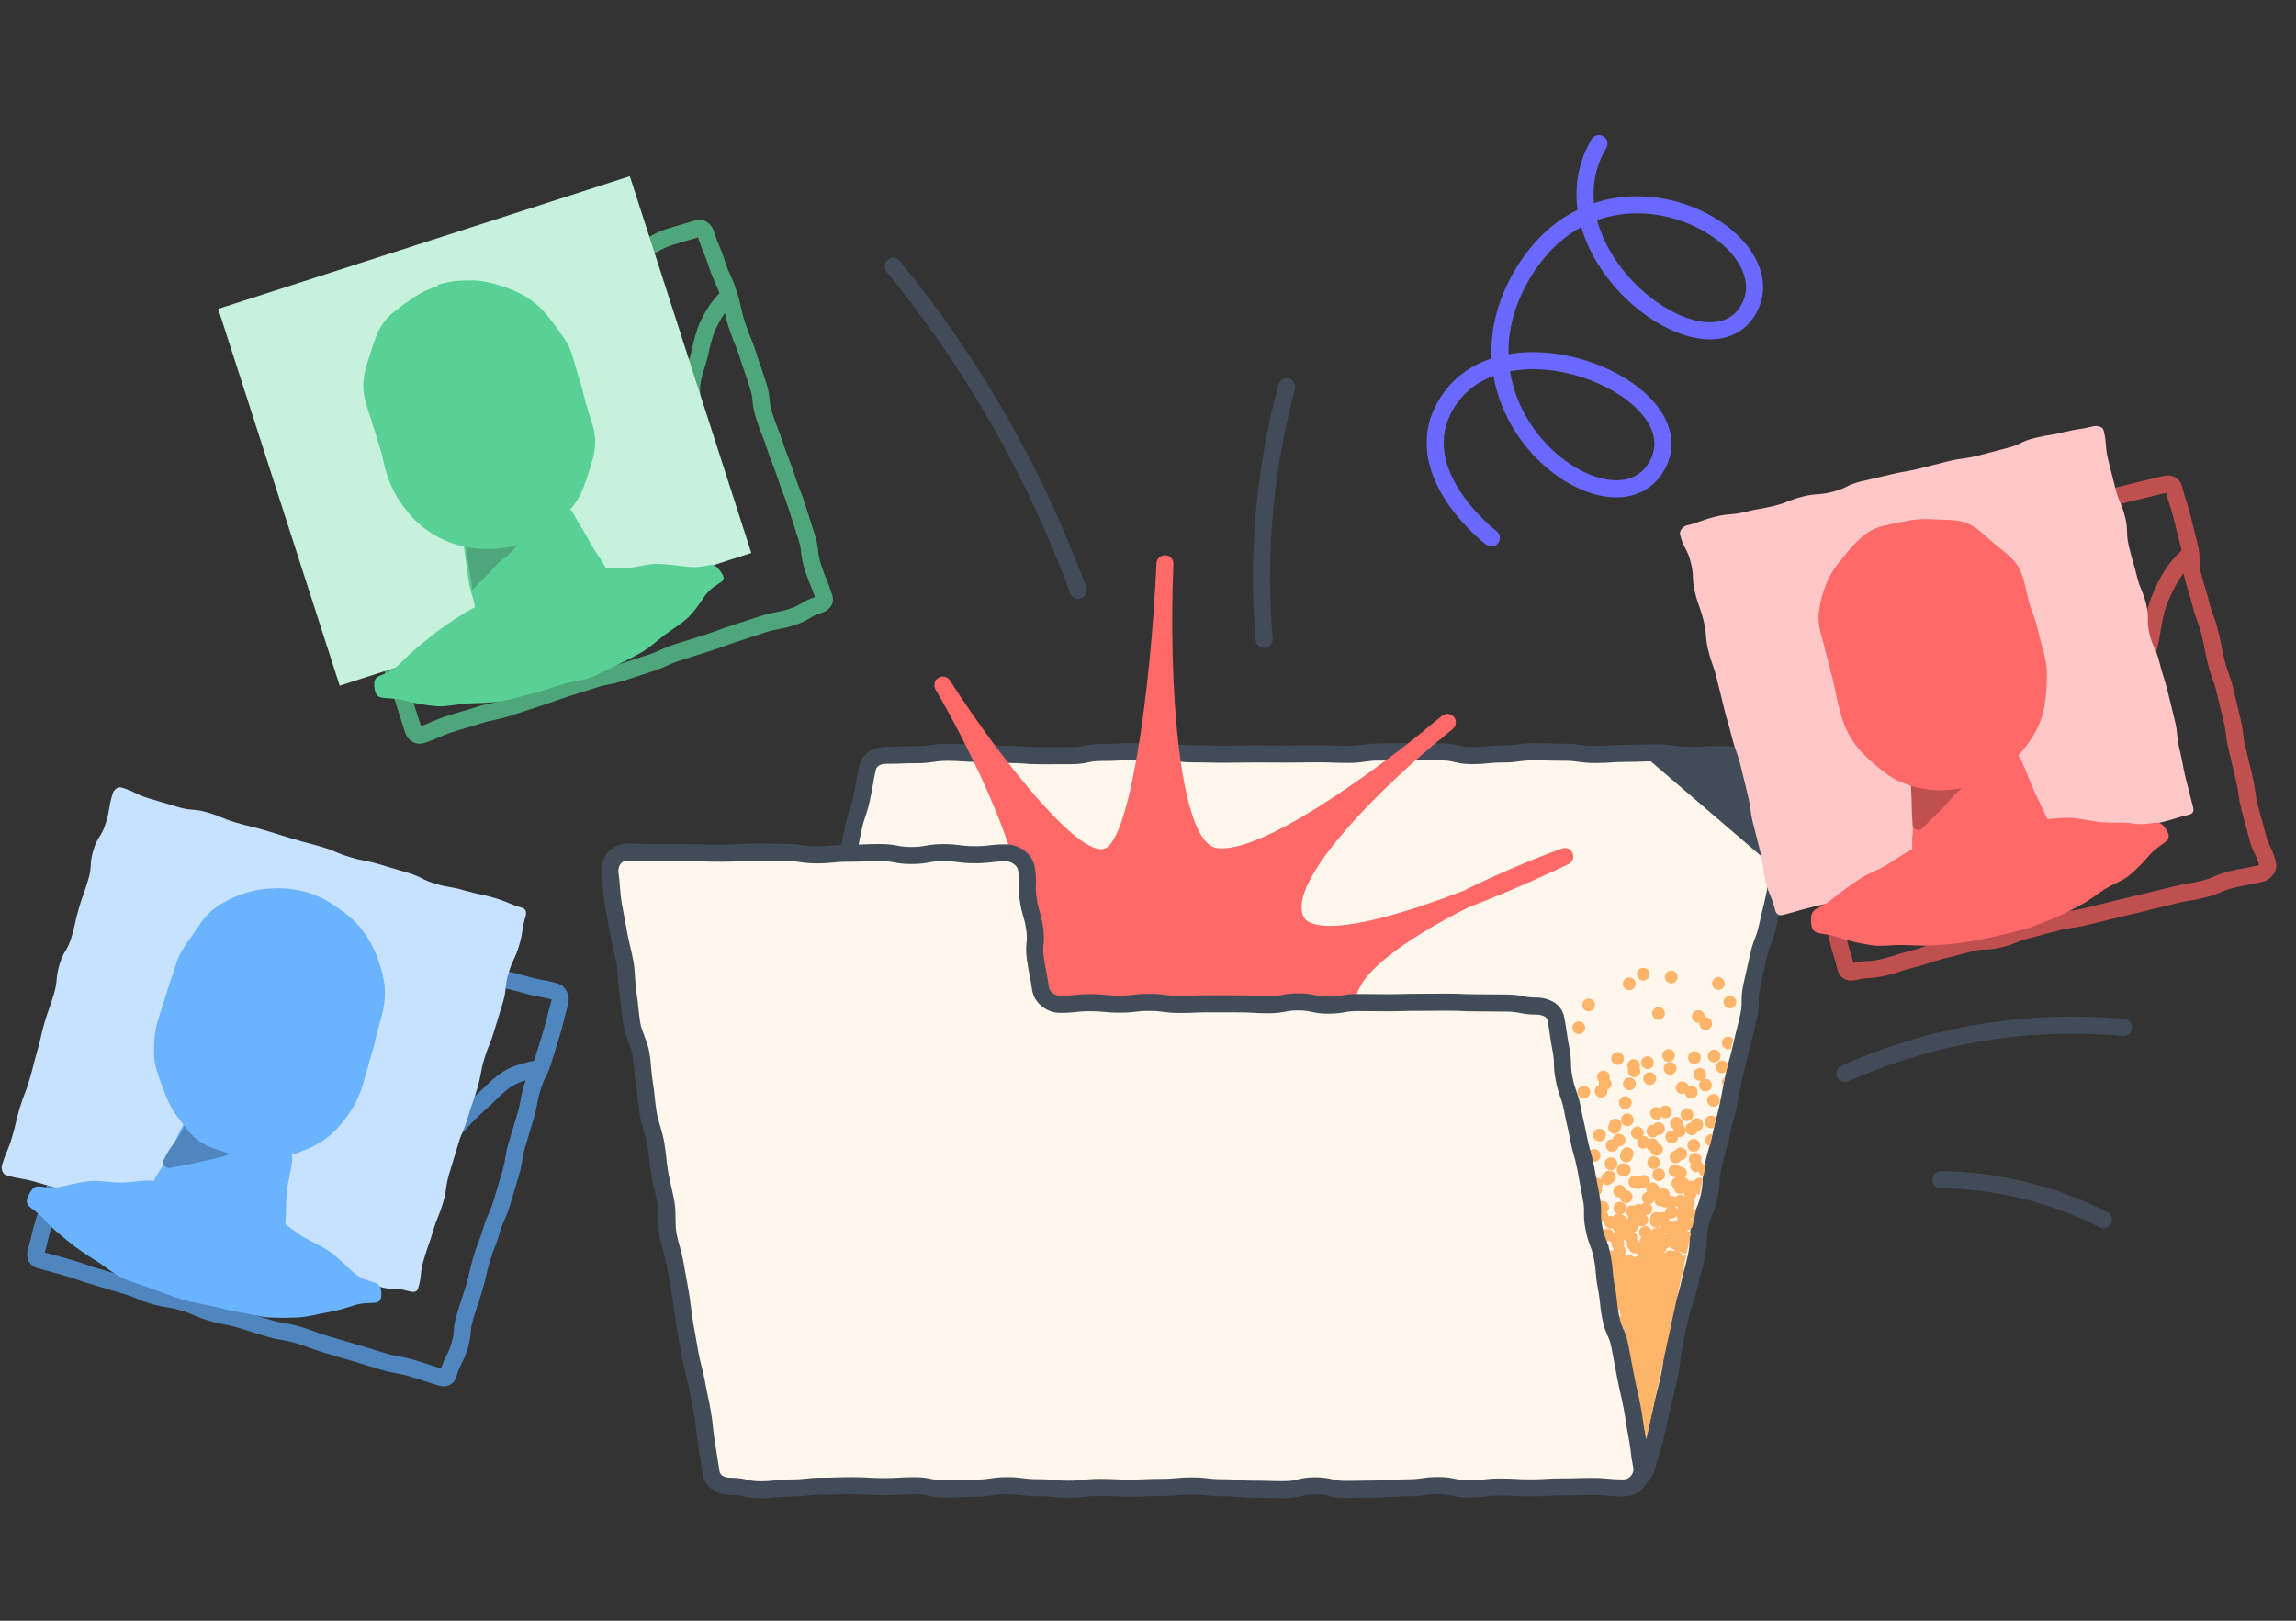 <svg width="136" height="96" viewBox="0 0 136 96" fill="none" xmlns="http://www.w3.org/2000/svg">
<rect x="0" y="0" width="136" height="96" fill="#333333" stroke="none"/>
<g clip-path="url(#clip0)">
<path fill-rule="evenodd" clip-rule="evenodd" d="M52.475 44.736C53.389 44.736 53.389 44.701 54.301 44.701C55.214 44.701 55.214 44.56 56.127 44.56C57.04 44.56 57.04 44.627 57.953 44.627C58.867 44.627 58.867 44.688 59.78 44.688C60.693 44.688 60.693 44.762 61.606 44.762C62.519 44.762 62.52 44.759 63.433 44.759C64.346 44.759 64.346 44.569 65.26 44.569C66.173 44.569 66.173 44.525 67.086 44.525C67.999 44.525 67.999 44.539 68.913 44.539C69.826 44.539 69.826 44.652 70.74 44.652C71.653 44.652 71.653 44.675 72.567 44.675C73.48 44.675 73.48 44.656 74.393 44.656C75.307 44.656 75.307 44.665 76.221 44.665C77.135 44.665 77.135 44.648 78.048 44.648C78.961 44.648 78.961 44.683 79.875 44.683C80.787 44.683 80.787 44.545 81.7 44.545C82.613 44.545 82.613 44.526 83.527 44.526C84.44 44.526 84.44 44.534 85.353 44.534C86.266 44.534 86.266 44.755 87.181 44.755C88.094 44.755 88.094 44.66 89.007 44.66C89.921 44.66 89.921 44.53 90.835 44.53C91.749 44.53 91.749 44.556 92.663 44.556C93.577 44.556 93.577 44.69 94.492 44.69C95.406 44.69 95.406 44.623 96.32 44.623C97.234 44.623 97.234 44.586 98.147 44.586C99.062 44.586 99.062 44.739 99.976 44.739C100.89 44.739 100.89 44.694 101.804 44.694C102.72 44.694 102.72 44.742 103.636 44.742C104.552 44.742 104.552 44.706 105.468 44.706C106.168 44.706 106.612 45.278 106.463 45.963C106.271 46.85 106.244 46.845 106.051 47.733C105.858 48.62 106.068 48.666 105.876 49.553C105.683 50.441 105.547 50.412 105.354 51.3C105.162 52.188 105.294 52.216 105.102 53.104C104.91 53.992 104.884 53.987 104.692 54.874C104.499 55.762 104.359 55.732 104.166 56.62C103.973 57.508 103.958 57.505 103.766 58.392C103.573 59.279 103.766 59.321 103.573 60.208C103.381 61.096 103.345 61.089 103.153 61.977C102.961 62.863 102.899 62.85 102.707 63.737C102.514 64.625 102.547 64.632 102.355 65.52C102.162 66.407 102.123 66.399 101.931 67.286C101.738 68.175 101.671 68.161 101.478 69.049C101.286 69.937 101.433 69.968 101.24 70.856C101.047 71.745 100.883 71.709 100.69 72.597C100.497 73.486 100.671 73.523 100.479 74.412C100.286 75.301 100.241 75.291 100.048 76.179C99.855 77.067 99.729 77.04 99.537 77.928C99.344 78.816 99.349 78.817 99.156 79.706C98.963 80.594 99.08 80.62 98.888 81.508C98.694 82.397 98.655 82.389 98.462 83.277C98.269 84.168 98.255 84.165 98.061 85.056C97.869 85.946 97.757 85.921 97.564 86.812C97.455 87.317 97.12 87.645 96.603 87.645C95.69 87.645 95.69 87.599 94.777 87.599C93.865 87.599 93.865 87.692 92.952 87.692C92.039 87.692 92.039 87.632 91.126 87.632C90.212 87.632 90.212 87.61 89.298 87.61C88.386 87.61 88.386 87.8 87.472 87.8C86.559 87.8 86.559 87.734 85.646 87.734C84.733 87.734 84.733 87.639 83.819 87.639C82.906 87.639 82.906 87.767 81.993 87.767C81.079 87.767 81.079 87.739 80.166 87.739C79.253 87.739 79.253 87.646 78.339 87.646C77.425 87.646 77.425 87.802 76.512 87.802C75.599 87.802 75.599 87.791 74.685 87.791C73.771 87.791 73.771 87.654 72.858 87.654C71.944 87.654 71.944 87.618 71.031 87.618C70.117 87.618 70.117 87.581 69.204 87.581C68.292 87.581 68.292 87.616 67.379 87.616C66.465 87.616 66.465 87.578 65.552 87.578C64.639 87.578 64.639 87.612 63.726 87.612C62.812 87.612 62.812 87.784 61.898 87.784C60.985 87.784 60.985 87.613 60.071 87.613C59.158 87.613 59.158 87.604 58.244 87.604C57.329 87.604 57.329 87.649 56.416 87.649C55.502 87.649 55.502 87.6 54.587 87.6C53.673 87.6 53.673 87.711 52.759 87.711C51.845 87.711 51.845 87.639 50.931 87.639C50.017 87.639 50.017 87.767 49.103 87.767C48.188 87.767 48.188 87.672 47.274 87.672C46.359 87.672 46.359 87.578 45.443 87.578C44.527 87.578 44.527 87.702 43.611 87.702C42.911 87.702 42.511 87.082 42.66 86.397C42.852 85.509 42.657 85.467 42.85 84.579C43.043 83.691 43.227 83.731 43.419 82.843C43.612 81.956 43.478 81.927 43.671 81.038C43.863 80.151 43.901 80.159 44.093 79.271C44.286 78.383 44.316 78.39 44.509 77.502C44.702 76.614 44.703 76.614 44.895 75.727C45.088 74.838 45.079 74.837 45.272 73.948C45.464 73.061 45.464 73.061 45.656 72.175C45.849 71.286 45.886 71.295 46.078 70.407C46.271 69.52 46.216 69.508 46.408 68.621C46.601 67.733 46.653 67.744 46.846 66.856C47.038 65.969 47.073 65.976 47.266 65.089C47.458 64.2 47.347 64.176 47.539 63.288C47.732 62.4 47.714 62.396 47.907 61.508C48.099 60.62 48.231 60.649 48.423 59.76C48.617 58.872 48.59 58.866 48.783 57.977C48.976 57.089 48.919 57.076 49.112 56.188C49.304 55.3 49.394 55.32 49.587 54.432C49.78 53.544 49.743 53.535 49.936 52.648C50.129 51.758 49.991 51.728 50.183 50.84C50.376 49.951 50.349 49.945 50.542 49.056C50.736 48.165 50.838 48.188 51.032 47.298C51.225 46.407 51.186 46.4 51.379 45.508C51.489 45.003 51.959 44.736 52.475 44.736Z" fill="#FFF6EC"/>
<path fill-rule="evenodd" clip-rule="evenodd" d="M52.475 44.736C53.389 44.736 53.389 44.701 54.301 44.701C55.214 44.701 55.214 44.56 56.127 44.56C57.04 44.56 57.04 44.627 57.953 44.627C58.867 44.627 58.867 44.688 59.78 44.688C60.693 44.688 60.693 44.762 61.606 44.762C62.519 44.762 62.52 44.759 63.433 44.759C64.346 44.759 64.346 44.569 65.26 44.569C66.173 44.569 66.173 44.525 67.086 44.525C67.999 44.525 67.999 44.539 68.913 44.539C69.826 44.539 69.826 44.652 70.74 44.652C71.653 44.652 71.653 44.675 72.567 44.675C73.48 44.675 73.48 44.656 74.393 44.656C75.307 44.656 75.307 44.665 76.221 44.665C77.135 44.665 77.135 44.648 78.048 44.648C78.961 44.648 78.961 44.683 79.875 44.683C80.787 44.683 80.787 44.545 81.7 44.545C82.613 44.545 82.613 44.526 83.527 44.526C84.44 44.526 84.44 44.534 85.353 44.534C86.266 44.534 86.266 44.755 87.181 44.755C88.094 44.755 88.094 44.66 89.007 44.66C89.921 44.66 89.921 44.53 90.835 44.53C91.749 44.53 91.749 44.556 92.663 44.556C93.577 44.556 93.577 44.69 94.492 44.69C95.406 44.69 95.406 44.623 96.32 44.623C97.234 44.623 97.234 44.586 98.147 44.586C99.062 44.586 99.062 44.739 99.976 44.739C100.89 44.739 100.89 44.694 101.804 44.694C102.72 44.694 102.72 44.742 103.636 44.742C104.552 44.742 104.552 44.706 105.468 44.706C106.168 44.706 106.612 45.278 106.463 45.963C106.271 46.85 106.244 46.845 106.051 47.733C105.858 48.62 106.068 48.666 105.876 49.553C105.683 50.441 105.547 50.412 105.354 51.3C105.162 52.188 105.294 52.216 105.102 53.104C104.91 53.992 104.884 53.987 104.692 54.874C104.499 55.762 104.359 55.732 104.166 56.62C103.973 57.508 103.958 57.505 103.766 58.392C103.573 59.279 103.766 59.321 103.573 60.208C103.381 61.096 103.345 61.089 103.153 61.977C102.961 62.863 102.899 62.85 102.707 63.737C102.514 64.625 102.547 64.632 102.355 65.52C102.162 66.407 102.123 66.399 101.931 67.286C101.738 68.175 101.671 68.161 101.478 69.049C101.286 69.937 101.433 69.968 101.24 70.856C101.047 71.745 100.883 71.709 100.69 72.597C100.497 73.486 100.671 73.523 100.479 74.412C100.286 75.301 100.241 75.291 100.048 76.179C99.855 77.067 99.729 77.04 99.537 77.928C99.344 78.816 99.349 78.817 99.156 79.706C98.963 80.594 99.08 80.62 98.887 81.508C98.694 82.397 98.655 82.389 98.462 83.277C98.269 84.168 98.255 84.165 98.061 85.056C97.869 85.946 97.757 85.921 97.564 86.812C97.455 87.317 97.12 87.645 96.603 87.645C95.69 87.645 95.69 87.599 94.777 87.599C93.865 87.599 93.865 87.692 92.952 87.692C92.039 87.692 92.039 87.632 91.126 87.632C90.212 87.632 90.212 87.61 89.298 87.61C88.386 87.61 88.386 87.8 87.472 87.8C86.559 87.8 86.559 87.734 85.646 87.734C84.733 87.734 84.733 87.639 83.819 87.639C82.906 87.639 82.906 87.767 81.993 87.767C81.079 87.767 81.079 87.739 80.166 87.739C79.253 87.739 79.253 87.646 78.339 87.646C77.425 87.646 77.425 87.802 76.512 87.802C75.599 87.802 75.599 87.791 74.685 87.791C73.771 87.791 73.771 87.654 72.858 87.654C71.944 87.654 71.944 87.618 71.031 87.618C70.117 87.618 70.117 87.581 69.204 87.581C68.292 87.581 68.292 87.616 67.379 87.616C66.465 87.616 66.465 87.578 65.552 87.578C64.639 87.578 64.639 87.612 63.726 87.612C62.812 87.612 62.812 87.784 61.898 87.784C60.985 87.784 60.985 87.613 60.071 87.613C59.158 87.613 59.158 87.604 58.244 87.604C57.329 87.604 57.329 87.649 56.416 87.649C55.502 87.649 55.502 87.6 54.587 87.6C53.673 87.6 53.673 87.711 52.759 87.711C51.845 87.711 51.845 87.639 50.931 87.639C50.017 87.639 50.017 87.767 49.103 87.767C48.188 87.767 48.188 87.672 47.274 87.672C46.359 87.672 46.359 87.578 45.443 87.578C44.527 87.578 44.527 87.702 43.611 87.702C42.911 87.702 42.511 87.082 42.66 86.397C42.852 85.509 42.657 85.467 42.85 84.579C43.043 83.691 43.227 83.731 43.419 82.843C43.612 81.956 43.478 81.927 43.671 81.038C43.863 80.151 43.901 80.159 44.093 79.271C44.286 78.383 44.316 78.39 44.509 77.502C44.702 76.614 44.703 76.614 44.895 75.727C45.088 74.838 45.079 74.837 45.272 73.948C45.464 73.061 45.464 73.061 45.656 72.175C45.849 71.286 45.886 71.295 46.078 70.407C46.271 69.52 46.216 69.508 46.408 68.621C46.601 67.733 46.653 67.744 46.846 66.856C47.038 65.969 47.073 65.976 47.266 65.089C47.458 64.2 47.347 64.176 47.539 63.288C47.732 62.4 47.714 62.396 47.907 61.508C48.099 60.62 48.231 60.649 48.423 59.76C48.617 58.872 48.59 58.866 48.783 57.977C48.976 57.089 48.919 57.076 49.112 56.188C49.304 55.3 49.394 55.32 49.587 54.432C49.78 53.544 49.743 53.535 49.936 52.648C50.129 51.758 49.991 51.728 50.183 50.84C50.376 49.951 50.349 49.945 50.542 49.056C50.736 48.165 50.838 48.188 51.032 47.298C51.225 46.407 51.186 46.4 51.379 45.508C51.489 45.003 51.959 44.736 52.475 44.736Z" stroke="#414C58" stroke-width="1.011" stroke-linecap="round"/>
<path fill-rule="evenodd" clip-rule="evenodd" d="M97.258 44.648L105.272 51.525L106.421 45.313C106.485 44.967 106.22 44.648 105.868 44.648H97.258Z" fill="#414C58"/>
<path fill-rule="evenodd" clip-rule="evenodd" d="M93.154 50.534C93.051 50.287 92.77 50.166 92.519 50.257C91.906 50.48 89.352 51.433 86.651 52.779C83.106 54.135 79.228 55.288 77.675 54.674C77.334 54.54 77.23 54.356 77.182 54.231C76.412 52.234 80.986 47.455 84.741 44.258C85.402 43.727 85.87 43.333 86.061 43.17C86.27 42.993 86.298 42.68 86.124 42.468C85.95 42.256 85.638 42.222 85.423 42.393C85.235 42.542 84.796 42.895 84.206 43.395C80.874 46.068 74.629 50.581 72.081 50.231C69.802 49.917 69.204 40.209 69.507 33.413C69.507 33.412 69.507 33.412 69.507 33.411V33.41C69.519 33.133 69.305 32.897 69.027 32.885C68.76 32.879 68.515 33.087 68.502 33.365V33.365V33.368C68.139 41.244 66.897 49.714 65.444 50.258C63.898 50.838 59.144 44.79 56.269 40.307C56.121 40.076 55.815 40.006 55.582 40.15C55.348 40.294 55.273 40.597 55.412 40.834C57.142 43.773 61.409 52.05 60.388 54.996C60.24 55.421 59.986 55.7 59.611 55.846C55.6 57.408 50.935 54.042 50.887 54.008C50.687 53.861 50.408 53.882 50.233 54.059C50.058 54.236 50.038 54.514 50.187 54.715L63.565 72.671C63.662 72.802 63.813 72.874 63.969 72.874C64.035 72.874 64.103 72.861 64.168 72.832L85.248 63.708C85.447 63.621 85.568 63.417 85.549 63.202C85.53 62.986 85.375 62.806 85.164 62.756C84.036 62.489 80.98 61.422 80.382 59.727C79.783 58.026 83.115 55.691 86.976 53.746C89.869 52.637 92.358 51.449 92.91 51.182C93.151 51.066 93.259 50.78 93.154 50.534Z" fill="#FF6A69"/>
<path fill-rule="evenodd" clip-rule="evenodd" d="M26.126 81.583C25.279 81.332 25.287 81.304 24.439 81.052C23.591 80.8 23.562 80.899 22.714 80.647C21.866 80.395 21.869 80.384 21.021 80.132C20.173 79.88 20.172 79.885 19.323 79.633C18.475 79.381 18.493 79.318 17.645 79.067C16.797 78.815 16.764 78.926 15.915 78.674C15.066 78.422 15.071 78.405 14.222 78.152C13.374 77.9 13.347 77.989 12.498 77.737C11.65 77.485 11.681 77.382 10.833 77.13C9.984 76.878 9.949 76.996 9.1 76.744C8.251 76.492 8.28 76.394 7.431 76.142C6.582 75.889 6.582 75.892 5.732 75.639C4.882 75.387 4.893 75.35 4.042 75.097C3.192 74.844 3.183 74.874 2.332 74.621C2.113 74.556 2.077 74.341 2.142 74.123C2.394 73.276 2.342 73.26 2.593 72.414C2.844 71.568 2.901 71.585 3.152 70.739C3.404 69.892 3.306 69.863 3.558 69.016C3.809 68.17 3.806 68.169 4.057 67.323C4.309 66.476 4.362 66.493 4.614 65.645C4.865 64.799 4.72 64.756 4.972 63.909C5.224 63.062 5.352 63.1 5.603 62.252C5.855 61.406 5.839 61.402 6.091 60.556C6.342 59.709 6.433 59.736 6.685 58.89C6.937 58.042 6.776 57.994 7.028 57.147C7.28 56.3 7.407 56.338 7.659 55.491C7.911 54.642 7.723 54.586 7.975 53.737C8.227 52.889 8.435 52.95 8.687 52.101C8.752 51.883 8.924 51.636 9.143 51.701C9.99 51.952 9.93 52.153 10.778 52.404C11.626 52.656 11.644 52.595 12.492 52.847C13.34 53.099 13.386 52.943 14.234 53.196C15.083 53.447 15.082 53.449 15.93 53.701C16.779 53.953 16.746 54.061 17.595 54.313C18.443 54.565 18.477 54.451 19.325 54.703C20.175 54.955 20.119 55.142 20.968 55.394C21.817 55.646 21.806 55.684 22.654 55.936C23.502 56.188 23.561 55.988 24.41 56.24C25.259 56.492 25.228 56.594 26.077 56.846C26.926 57.099 26.962 56.977 27.811 57.229C28.66 57.481 28.612 57.643 29.461 57.895C30.312 58.148 30.329 58.091 31.18 58.344C32.03 58.596 32.06 58.493 32.911 58.746C33.13 58.811 33.224 59.154 33.159 59.373C32.908 60.219 32.958 60.234 32.706 61.081C32.455 61.926 32.44 61.922 32.188 62.768C31.937 63.614 31.782 63.569 31.531 64.415C31.279 65.262 31.373 65.289 31.122 66.136C30.87 66.983 30.866 66.981 30.615 67.828C30.363 68.674 30.484 68.71 30.232 69.558C29.98 70.404 29.973 70.402 29.721 71.249C29.47 72.096 29.355 72.061 29.104 72.908C28.852 73.754 28.78 73.733 28.529 74.58C28.277 75.427 28.337 75.445 28.086 76.292C27.834 77.139 27.799 77.129 27.547 77.976C27.295 78.825 27.47 78.877 27.218 79.726C26.965 80.574 26.808 80.527 26.555 81.376C26.491 81.595 26.345 81.649 26.126 81.583Z" stroke="#4F86BF" stroke-width="1.011"/>
<path d="M8.385 76.401C8.701 75.857 9.085 75.437 9.574 75.084C10.056 74.736 10.527 74.315 11.113 74.101C11.674 73.895 12.283 73.746 12.883 73.616C13.484 73.486 14.095 73.383 14.68 73.285C15.295 73.181 15.908 73.059 16.523 72.926C17.137 72.793 17.793 72.826 18.396 72.655C19.002 72.483 19.611 72.296 20.196 72.075C20.785 71.853 21.3 71.456 21.858 71.174C22.419 70.891 22.936 70.549 23.454 70.196C23.97 69.844 24.498 69.514 24.96 69.081C25.399 68.669 25.755 68.165 26.163 67.699C26.567 67.24 27.003 66.804 27.405 66.345C27.814 65.877 28.29 65.482 28.727 65.069C29.18 64.64 29.604 64.185 30.121 63.874C30.64 63.562 31.238 63.429 31.856 63.298" stroke="#4F86BF" stroke-width="1.011"/>
<path fill-rule="evenodd" clip-rule="evenodd" d="M24.195 76.475C23.348 76.224 23.279 76.455 22.432 76.204C21.584 75.952 21.648 75.734 20.8 75.483C19.952 75.231 19.946 75.251 19.098 74.999C18.25 74.747 18.21 74.879 17.362 74.627C16.514 74.375 16.493 74.445 15.645 74.192C14.796 73.94 14.861 73.724 14.012 73.472C13.163 73.219 13.15 73.266 12.301 73.014C11.452 72.762 11.404 72.924 10.555 72.672C9.707 72.42 9.733 72.333 8.885 72.081C8.036 71.829 8.045 71.8 7.196 71.548C6.347 71.296 6.325 71.367 5.477 71.115C4.627 70.862 4.663 70.743 3.814 70.491C2.963 70.239 2.956 70.262 2.106 70.009C1.255 69.756 1.223 69.865 0.372 69.612C0.154 69.547 0.054 69.238 0.119 69.019C0.37 68.173 0.463 68.201 0.714 67.354C0.965 66.508 0.912 66.492 1.164 65.647C1.415 64.799 1.489 64.822 1.741 63.975C1.992 63.129 1.951 63.117 2.203 62.27C2.454 61.424 2.391 61.405 2.642 60.558C2.894 59.711 2.941 59.725 3.193 58.878C3.444 58.031 3.272 57.98 3.524 57.133C3.775 56.287 3.987 56.35 4.238 55.504C4.489 54.657 4.424 54.637 4.675 53.79C4.927 52.943 4.973 52.957 5.224 52.11C5.476 51.262 5.28 51.204 5.532 50.357C5.784 49.508 6.021 49.578 6.273 48.73C6.525 47.881 6.422 47.85 6.674 47.002C6.739 46.783 6.977 46.583 7.196 46.647C8.043 46.899 7.999 47.047 8.846 47.299L10.543 47.803C11.39 48.055 11.445 47.871 12.293 48.123C13.142 48.374 13.114 48.467 13.963 48.719C14.811 48.971 14.825 48.922 15.674 49.174C16.522 49.426 16.517 49.443 17.366 49.695C18.214 49.946 18.223 49.917 19.072 50.169C19.921 50.422 19.891 50.521 20.74 50.773C21.588 51.025 21.613 50.94 22.461 51.192C23.31 51.444 23.31 51.444 24.159 51.697C25.008 51.949 24.962 52.101 25.812 52.353C26.661 52.605 26.692 52.499 27.541 52.752C28.392 53.005 28.415 52.928 29.265 53.181C30.116 53.433 30.089 53.523 30.939 53.776C31.158 53.841 31.198 54.051 31.134 54.269C30.882 55.116 31.003 55.151 30.751 55.998C30.5 56.843 30.369 56.805 30.118 57.651C29.867 58.498 30.035 58.547 29.783 59.395C29.532 60.24 29.518 60.236 29.266 61.083C29.015 61.929 28.928 61.904 28.677 62.75C28.425 63.597 28.521 63.626 28.269 64.473C28.018 65.32 27.974 65.307 27.723 66.153C27.471 67 27.376 66.971 27.125 67.818C26.873 68.665 26.865 68.662 26.613 69.508C26.361 70.356 26.493 70.395 26.241 71.242C25.989 72.09 25.906 72.064 25.654 72.912C25.402 73.76 25.358 73.748 25.106 74.596C24.854 75.445 25.013 75.493 24.761 76.341C24.696 76.56 24.414 76.54 24.195 76.475Z" fill="#C7E2FF"/>
<path fill-rule="evenodd" clip-rule="evenodd" d="M16.554 72.813C15.642 72.522 15.586 72.699 14.673 72.409C13.761 72.118 13.791 72.023 12.878 71.733C11.964 71.441 12.002 71.324 11.088 71.033C10.173 70.742 10.154 70.805 9.24 70.513C9.076 70.461 8.929 70.303 9.006 70.15C9.438 69.287 9.523 69.33 9.955 68.467C10.387 67.604 10.36 67.59 10.792 66.728C10.852 66.607 10.998 66.499 11.127 66.537C12.126 66.832 12.089 66.957 13.088 67.252C14.088 67.547 14.133 67.393 15.134 67.688C16.134 67.982 16.141 67.961 17.141 68.255C17.27 68.294 17.328 68.513 17.313 68.647C17.208 69.649 17.094 69.636 16.989 70.639C16.884 71.641 16.99 71.653 16.884 72.655C16.866 72.831 16.723 72.866 16.554 72.813Z" fill="#69B3FF"/>
<path fill-rule="evenodd" clip-rule="evenodd" d="M10.065 69.186C10.799 69.007 10.814 69.069 11.547 68.89C12.282 68.711 12.288 68.735 13.022 68.555C13.757 68.376 13.707 68.172 14.441 67.993C14.709 67.928 14.736 67.659 14.473 67.582C13.63 67.334 13.659 67.238 12.815 66.991C11.973 66.744 11.954 66.808 11.111 66.561C10.986 66.525 10.941 66.647 10.883 66.763C10.366 67.795 10.189 67.707 9.672 68.74C9.57 68.945 9.843 69.24 10.065 69.186Z" fill="#4F86BF"/>
<path fill-rule="evenodd" clip-rule="evenodd" d="M9.044 69.946C8.407 69.875 7.777 70.052 7.186 70.048C6.53 70.044 5.905 69.911 5.333 69.961C4.643 70.022 4.036 70.209 3.513 70.305C2.4 70.507 2.17 69.894 1.739 70.709C1.294 71.551 1.903 71.379 2.699 72.323C3.037 72.725 3.54 73.115 4.12 73.589C4.558 73.948 5.074 74.299 5.678 74.67C6.175 74.974 6.659 75.412 7.283 75.709C7.818 75.963 8.44 76.127 9.077 76.367C9.638 76.577 10.232 76.805 10.879 76.997C11.451 77.167 12.018 77.241 12.545 77.361C13.131 77.494 13.677 77.648 14.209 77.728C14.807 77.817 15.363 78.001 15.894 78.033C16.506 78.07 17.085 78.061 17.609 78.039C18.235 78.012 18.793 77.84 19.295 77.754C19.948 77.645 20.491 77.482 20.94 77.331C21.972 76.985 22.598 77.485 22.589 76.635C22.58 75.671 21.909 76.175 20.992 75.415C20.566 75.063 20.13 74.565 19.54 74.146C19.052 73.801 18.444 73.552 17.858 73.2C17.329 72.883 16.857 72.399 16.258 72.104C15.67 71.813 15.085 71.559 14.528 71.341C13.902 71.096 13.248 71.049 12.691 70.882C12.011 70.678 11.422 70.419 10.896 70.308C9.755 70.067 9.979 70.032 9.044 69.946Z" fill="#69B3FF"/>
<path fill-rule="evenodd" clip-rule="evenodd" d="M13.697 68.288L13.679 68.346C13.03 68.153 12.365 67.984 11.835 67.619C11.286 67.242 10.905 66.666 10.509 66.148C10.108 65.625 9.854 65.034 9.635 64.413C9.417 63.798 9.145 63.183 9.128 62.517C9.112 61.874 9.132 61.183 9.326 60.534C9.584 59.662 9.615 59.672 9.874 58.8C10.133 57.929 10.176 57.942 10.435 57.07C10.628 56.421 11.046 55.899 11.411 55.37C11.788 54.821 12.133 54.249 12.651 53.853C13.174 53.453 13.778 53.157 14.399 52.937C15.014 52.719 15.67 52.631 16.336 52.614C16.978 52.598 17.624 52.69 18.274 52.882L18.274 52.881C18.924 53.075 19.478 53.405 20.007 53.77C20.556 54.147 21.05 54.56 21.446 55.078C21.846 55.601 22.157 56.173 22.377 56.793C22.595 57.408 22.782 58.045 22.799 58.711C22.815 59.353 22.673 59.999 22.48 60.649C22.221 61.521 22.277 61.537 22.018 62.408C21.759 63.28 21.78 63.286 21.521 64.157C21.328 64.807 21.047 65.423 20.682 65.952C20.304 66.501 19.853 67.02 19.335 67.416C18.812 67.817 18.182 68.088 17.561 68.308C16.946 68.525 16.283 68.542 15.616 68.558C14.974 68.575 14.346 68.481 13.697 68.288Z" fill="#69B3FF"/>
<path fill-rule="evenodd" clip-rule="evenodd" d="M133.917 51.736C133.059 51.947 133.044 51.887 132.185 52.097C131.326 52.309 131.363 52.459 130.503 52.669C129.645 52.881 129.628 52.812 128.769 53.024C127.909 53.234 127.908 53.231 127.049 53.442C126.19 53.654 126.188 53.648 125.329 53.859C124.47 54.07 124.469 54.067 123.609 54.278C122.75 54.49 122.728 54.404 121.869 54.615C121.008 54.827 121.014 54.852 120.154 55.064C119.296 55.275 119.327 55.403 118.468 55.614C117.608 55.825 117.565 55.647 116.705 55.859C115.845 56.071 115.85 56.091 114.99 56.302C114.129 56.514 114.149 56.594 113.289 56.806C112.427 57.018 112.444 57.085 111.582 57.297C110.721 57.508 110.68 57.344 109.819 57.556C109.597 57.611 109.396 57.566 109.341 57.344C109.13 56.486 109.081 56.499 108.87 55.642C108.659 54.785 108.695 54.776 108.484 53.919C108.274 53.061 108.372 53.037 108.161 52.179C107.95 51.322 107.816 51.355 107.605 50.498C107.394 49.64 107.394 49.64 107.183 48.782C106.972 47.924 106.932 47.934 106.721 47.076C106.51 46.218 106.616 46.191 106.406 45.334C106.195 44.476 106.179 44.48 105.968 43.624C105.758 42.765 105.714 42.776 105.503 41.918C105.292 41.06 105.436 41.025 105.224 40.167C105.014 39.309 104.908 39.335 104.697 38.476C104.485 37.617 104.506 37.611 104.294 36.752C104.083 35.892 104.019 35.907 103.808 35.048C103.753 34.826 103.928 34.55 104.15 34.495C105.008 34.284 105.013 34.303 105.871 34.091C106.73 33.88 106.756 33.986 107.616 33.775C108.475 33.563 108.472 33.554 109.331 33.343C110.191 33.131 110.168 33.04 111.028 32.828C111.887 32.617 111.881 32.593 112.74 32.382C113.6 32.17 113.601 32.175 114.46 31.963C115.32 31.752 115.324 31.769 116.184 31.558C117.044 31.346 117.04 31.328 117.9 31.117C118.758 30.906 118.759 30.909 119.618 30.697C120.478 30.486 120.464 30.428 121.324 30.217C122.184 30.006 122.219 30.15 123.08 29.939C123.939 29.727 123.943 29.739 124.803 29.528C125.665 29.316 125.664 29.311 126.525 29.099C127.387 28.888 127.389 28.897 128.25 28.685C128.472 28.631 128.701 28.694 128.756 28.915C128.966 29.773 129.036 29.756 129.247 30.613C129.457 31.47 129.467 31.468 129.678 32.324C129.889 33.182 129.673 33.236 129.884 34.093C130.095 34.95 130.158 34.934 130.369 35.792C130.58 36.65 130.687 36.623 130.897 37.481C131.108 38.339 131.063 38.35 131.274 39.208C131.485 40.066 131.582 40.042 131.793 40.9C132.003 41.758 131.994 41.76 132.205 42.617C132.416 43.475 132.306 43.502 132.517 44.36C132.728 45.218 132.713 45.222 132.923 46.08C133.134 46.939 133.042 46.961 133.253 47.819C133.465 48.679 133.5 48.67 133.711 49.53C133.922 50.39 134.113 50.343 134.324 51.202C134.379 51.424 134.138 51.681 133.917 51.736Z" stroke="#BF504F" stroke-width="1.011"/>
<path d="M115.76 56.134C115.758 55.505 115.927 54.879 116.171 54.327C116.411 53.783 116.92 53.383 117.317 52.902C117.697 52.441 118.117 52.014 118.569 51.598C119.022 51.182 119.391 50.672 119.846 50.291C120.323 49.89 120.795 49.477 121.259 49.051C121.721 48.626 122.136 48.158 122.57 47.706C123.006 47.252 123.455 46.818 123.848 46.333C124.245 45.843 124.689 45.389 125.028 44.864C125.37 44.336 125.606 43.75 125.874 43.183C126.141 42.618 126.329 42.029 126.508 41.423C126.68 40.844 126.877 40.264 126.994 39.656C127.11 39.056 127.267 38.459 127.382 37.86C127.498 37.251 127.569 36.636 127.737 36.059C127.912 35.459 128.172 34.907 128.461 34.377C128.751 33.846 129.124 33.384 129.59 32.959" stroke="#BF504F" stroke-width="1.011"/>
<path fill-rule="evenodd" clip-rule="evenodd" d="M129.658 48.258C128.8 48.468 128.81 48.514 127.952 48.725C127.093 48.936 127.105 48.983 126.246 49.194C125.387 49.405 125.354 49.275 124.495 49.486C123.636 49.697 123.663 49.807 122.803 50.018C121.944 50.229 121.948 50.246 121.089 50.457C120.229 50.669 120.248 50.743 119.388 50.954C118.528 51.166 118.525 51.152 117.665 51.363C116.805 51.575 116.783 51.485 115.923 51.696C115.064 51.908 115.096 52.035 114.236 52.246C113.377 52.458 113.342 52.316 112.482 52.528C111.622 52.739 111.649 52.849 110.789 53.06C109.929 53.272 109.887 53.104 109.027 53.315C108.165 53.527 108.164 53.523 107.303 53.735C106.442 53.947 106.451 53.985 105.589 54.197C105.368 54.251 105.211 54.15 105.156 53.928C104.946 53.071 104.807 53.105 104.596 52.248C104.386 51.391 104.493 51.364 104.283 50.507C104.072 49.65 104.058 49.653 103.847 48.795C103.636 47.938 103.73 47.914 103.519 47.057C103.308 46.2 103.311 46.199 103.101 45.341C102.89 44.483 102.794 44.507 102.583 43.649C102.372 42.791 102.33 42.801 102.119 41.943C101.909 41.086 101.911 41.085 101.701 40.228C101.49 39.37 101.402 39.392 101.191 38.534C100.98 37.676 101.123 37.64 100.912 36.782C100.701 35.923 100.611 35.946 100.4 35.088C100.188 34.228 100.366 34.184 100.154 33.325C99.943 32.465 99.726 32.519 99.515 31.659C99.461 31.437 99.695 31.176 99.917 31.121C100.775 30.911 100.752 30.816 101.61 30.605C102.469 30.393 102.504 30.534 103.363 30.323C104.222 30.113 104.237 30.174 105.096 29.962C105.956 29.751 105.925 29.626 106.784 29.414C107.644 29.203 107.679 29.348 108.538 29.137C109.398 28.926 109.351 28.733 110.211 28.521C111.07 28.31 111.075 28.33 111.935 28.118C112.794 27.907 112.811 27.97 113.67 27.758C114.529 27.547 114.527 27.536 115.385 27.325C116.245 27.114 116.269 27.209 117.129 26.997C117.989 26.786 117.983 26.764 118.843 26.552C119.703 26.341 119.658 26.158 120.519 25.947C121.38 25.735 121.398 25.807 122.26 25.595C123.121 25.384 123.141 25.463 124.003 25.251C124.224 25.197 124.551 25.269 124.605 25.491C124.816 26.348 124.665 26.385 124.876 27.242C125.087 28.1 125.099 28.097 125.309 28.954C125.521 29.811 125.668 29.776 125.879 30.633C126.09 31.49 125.899 31.537 126.11 32.395C126.32 33.252 126.356 33.243 126.567 34.101C126.777 34.959 126.914 34.926 127.124 35.784C127.336 36.642 127.113 36.697 127.324 37.555C127.534 38.412 127.699 38.372 127.909 39.228C128.12 40.087 128.182 40.071 128.393 40.929C128.605 41.787 128.603 41.788 128.814 42.646C129.025 43.504 128.892 43.537 129.103 44.395C129.313 45.255 129.264 45.267 129.475 46.127C129.687 46.987 129.701 46.983 129.912 47.843C129.967 48.065 129.879 48.203 129.658 48.258Z" fill="#FFC7C7"/>
<path fill-rule="evenodd" clip-rule="evenodd" d="M121.223 49.005C120.289 49.215 120.277 49.162 119.343 49.373C118.409 49.583 118.433 49.693 117.499 49.903C116.563 50.114 116.556 50.083 115.62 50.294C114.685 50.504 114.672 50.45 113.736 50.661C113.569 50.698 113.288 50.602 113.277 50.43C113.214 49.467 113.358 49.458 113.295 48.495C113.232 47.532 113.28 47.529 113.216 46.566C113.207 46.431 113.24 46.369 113.371 46.336C114.382 46.085 114.344 45.933 115.355 45.682C116.367 45.431 116.373 45.456 117.386 45.205C118.398 44.953 118.405 44.983 119.417 44.731C119.548 44.699 119.637 44.834 119.692 44.957C120.108 45.875 120.062 45.895 120.478 46.814C120.894 47.731 120.916 47.721 121.331 48.64C121.404 48.801 121.395 48.966 121.223 49.005Z" fill="#FF6A69"/>
<path fill-rule="evenodd" clip-rule="evenodd" d="M113.812 49.104C114.355 48.579 114.349 48.573 114.892 48.048C115.435 47.522 115.383 47.469 115.926 46.943C116.47 46.417 116.512 46.46 117.054 45.934C117.252 45.743 117 45.269 116.733 45.335C115.881 45.548 115.875 45.524 115.023 45.737C114.171 45.949 114.183 46 113.331 46.213C113.205 46.244 113.181 46.429 113.19 46.559C113.266 47.711 113.213 47.714 113.289 48.867C113.304 49.095 113.648 49.263 113.812 49.104Z" fill="#BF504F"/>
<path fill-rule="evenodd" clip-rule="evenodd" d="M113.303 50.298C112.719 50.559 112.233 50.959 111.721 51.254C111.154 51.582 110.544 51.78 110.075 52.113C109.51 52.514 108.981 52.868 108.578 53.214C107.719 53.952 107.235 53.663 107.276 54.584C107.317 55.535 107.814 55.132 108.978 55.545C109.473 55.72 110.105 55.873 110.844 55.989C111.403 56.077 112.047 55.963 112.755 55.977C113.337 55.989 113.967 56.05 114.656 55.99C115.245 55.94 115.881 55.907 116.552 55.791C117.142 55.689 117.767 55.565 118.423 55.404C119.001 55.262 119.564 55.154 120.08 54.991C120.652 54.81 121.177 54.578 121.676 54.378C122.238 54.153 122.732 53.867 123.207 53.626C123.753 53.349 124.188 52.979 124.629 52.696C125.155 52.357 125.728 52.182 126.119 51.855C126.627 51.43 127.017 51 127.328 50.644C128.045 49.823 128.766 49.893 128.328 49.163C127.833 48.336 127.542 48.972 126.367 48.78C125.822 48.691 125.159 48.758 124.438 48.696C123.843 48.644 123.207 48.452 122.523 48.444C121.907 48.437 121.263 48.535 120.596 48.582C119.942 48.63 119.327 48.748 118.737 48.841C118.074 48.946 117.443 48.997 116.879 49.135C116.189 49.303 115.617 49.596 115.106 49.766C114 50.134 114.154 49.9 113.303 50.298Z" fill="#FF6A69"/>
<path fill-rule="evenodd" clip-rule="evenodd" d="M116.487 46.605C116.487 46.605 116.49 46.615 116.489 46.615C115.831 46.777 115.146 46.844 114.505 46.797C113.841 46.749 113.178 46.563 112.574 46.317C111.964 46.067 111.454 45.623 110.95 45.199C110.452 44.778 110.001 44.306 109.65 43.74C109.311 43.194 109.097 42.581 108.935 41.923C108.718 41.04 108.756 41.031 108.539 40.148C108.322 39.265 108.301 39.271 108.085 38.388C107.923 37.73 107.677 37.082 107.724 36.441C107.773 35.777 107.959 35.107 108.206 34.503C108.455 33.893 108.877 33.356 109.302 32.852C109.722 32.354 110.169 31.83 110.735 31.479C111.282 31.14 111.97 31.071 112.628 30.909L112.633 30.927C113.29 30.765 113.913 30.716 114.554 30.762C115.218 30.811 115.914 30.743 116.518 30.99C117.127 31.239 117.595 31.754 118.099 32.179C118.597 32.599 119.182 32.974 119.533 33.541C119.872 34.087 119.965 34.77 120.126 35.428C120.343 36.311 120.453 36.283 120.67 37.166C120.887 38.049 120.908 38.043 121.126 38.926C121.287 39.584 121.258 40.255 121.212 40.897C121.163 41.561 121.063 42.22 120.816 42.823C120.567 43.433 120.198 43.993 119.773 44.496C119.353 44.995 118.851 45.429 118.284 45.781C117.738 46.119 117.145 46.443 116.487 46.605Z" fill="#FF6A69"/>
<path d="M88.337 31.862C88.337 31.862 83.279 28.017 85.637 23.991C89.025 18.208 100.757 23.133 98.119 27.637C95.537 32.047 85.257 24.64 90.149 16.29C95.039 7.94 106.087 14.033 103.559 18.349C101.031 22.665 90.973 14.883 94.709 8.503" stroke="#6A69FF" stroke-width="1.011" stroke-linecap="round" stroke-linejoin="round"/>
<path d="M109.281 63.586C114.424 61.285 120.165 60.337 125.775 60.864" stroke="#414C58" stroke-width="1.011" stroke-linecap="round"/>
<path d="M114.967 69.874C118.301 69.917 121.623 70.733 124.598 72.241" stroke="#414C58" stroke-width="1.011" stroke-linecap="round"/>
<path d="M52.907 15.78C57.594 21.504 61.316 28.017 63.868 34.961" stroke="#414C58" stroke-width="1.011" stroke-linecap="round"/>
<path d="M74.879 37.873C74.45 32.858 74.908 27.768 76.223 22.909" stroke="#414C58" stroke-width="1.011" stroke-linecap="round"/>
<path fill-rule="evenodd" clip-rule="evenodd" d="M48.529 35.81C47.688 36.081 47.751 36.276 46.91 36.547C46.067 36.819 46.031 36.705 45.188 36.976C44.346 37.248 44.349 37.256 43.507 37.528C42.664 37.8 42.675 37.833 41.832 38.105C40.99 38.377 40.986 38.366 40.144 38.637C39.302 38.909 39.335 39.014 38.493 39.285C37.65 39.557 37.651 39.56 36.808 39.832C35.965 40.104 35.931 39.999 35.088 40.27C34.246 40.542 34.244 40.537 33.402 40.808C32.559 41.08 32.567 41.105 31.724 41.377C30.881 41.648 30.883 41.654 30.04 41.926C29.196 42.197 29.166 42.103 28.322 42.374C27.478 42.647 27.468 42.617 26.623 42.889C25.779 43.162 25.81 43.258 24.965 43.53C24.749 43.599 24.55 43.459 24.481 43.244C24.192 42.348 24.196 42.346 23.907 41.45C23.618 40.553 23.557 40.573 23.268 39.676C22.979 38.779 22.927 38.796 22.639 37.899C22.349 37.002 22.487 36.957 22.198 36.061C21.908 35.163 21.875 35.174 21.585 34.277C21.296 33.379 21.258 33.391 20.969 32.494C20.68 31.597 20.735 31.579 20.446 30.682C20.157 29.784 20.024 29.827 19.734 28.93C19.445 28.033 19.466 28.026 19.177 27.129C18.887 26.231 18.91 26.224 18.621 25.327C18.331 24.428 18.281 24.444 17.991 23.545C17.701 22.646 17.823 22.606 17.534 21.708C17.464 21.492 17.525 21.19 17.741 21.121C18.582 20.849 18.609 20.934 19.451 20.663L21.135 20.119C21.978 19.848 22.012 19.955 22.854 19.684C23.697 19.412 23.626 19.193 24.469 18.922C25.311 18.65 25.337 18.73 26.179 18.458C27.022 18.186 26.998 18.114 27.841 17.842C28.684 17.57 28.688 17.582 29.53 17.31C30.373 17.038 30.384 17.069 31.226 16.797C32.068 16.525 32.053 16.477 32.895 16.205C33.738 15.934 33.746 15.959 34.589 15.687C35.432 15.415 35.445 15.456 36.288 15.184C37.132 14.912 37.169 15.029 38.013 14.757C38.857 14.484 38.803 14.313 39.647 14.041C40.491 13.769 40.501 13.799 41.346 13.526C41.561 13.456 41.746 13.664 41.815 13.88C42.104 14.775 42.183 14.75 42.473 15.646C42.762 16.543 42.868 16.509 43.157 17.406C43.446 18.303 43.354 18.333 43.643 19.229C43.932 20.126 44.004 20.103 44.293 21C44.582 21.898 44.602 21.891 44.892 22.788C45.181 23.686 44.981 23.75 45.27 24.647C45.559 25.545 45.622 25.525 45.911 26.422C46.201 27.319 46.266 27.298 46.555 28.195C46.845 29.092 46.901 29.074 47.191 29.972C47.48 30.869 47.474 30.871 47.763 31.768C48.053 32.667 47.871 32.726 48.161 33.625C48.451 34.523 48.528 34.499 48.817 35.398C48.887 35.614 48.745 35.74 48.529 35.81Z" stroke="#4EA67A" stroke-width="1.011" stroke-linecap="round"/>
<path d="M30.962 41.578C30.917 40.955 30.858 40.342 31.066 39.778C31.27 39.226 31.668 38.74 32.032 38.237C32.379 37.757 32.737 37.258 33.16 36.818C33.582 36.377 34.069 35.999 34.495 35.592C34.944 35.164 35.387 34.721 35.82 34.269C36.251 33.818 36.729 33.402 37.131 32.926C37.535 32.448 37.779 31.846 38.138 31.339C38.502 30.828 38.91 30.352 39.214 29.811C39.52 29.265 39.681 28.658 39.911 28.08C40.141 27.502 40.522 26.97 40.661 26.358C40.793 25.776 40.917 25.169 40.994 24.561C41.069 23.96 40.906 23.326 40.98 22.726C41.056 22.117 41.309 21.541 41.44 20.96C41.574 20.358 41.706 19.77 41.959 19.229C42.212 18.687 42.534 18.182 42.968 17.731" stroke="#4EA67A" stroke-width="1.011" stroke-linecap="round"/>
<path fill-rule="evenodd" clip-rule="evenodd" d="M44.502 32.753L20.121 40.613L12.926 18.295L37.307 10.435L44.502 32.753Z" fill="#C6F2DD"/>
<path fill-rule="evenodd" clip-rule="evenodd" d="M35.694 34.046C34.778 34.322 34.787 34.354 33.87 34.631C32.953 34.907 32.961 34.934 32.045 35.21C31.126 35.487 31.134 35.513 30.215 35.79C29.297 36.067 29.337 36.197 28.418 36.474C28.253 36.524 28.178 36.298 28.155 36.13C28.029 35.188 27.868 35.209 27.741 34.266C27.614 33.324 27.605 33.325 27.478 32.383C27.46 32.251 27.602 32.166 27.731 32.124C28.721 31.803 28.705 31.755 29.696 31.434C30.688 31.111 30.668 31.051 31.66 30.729C32.652 30.407 32.686 30.51 33.678 30.188C33.806 30.146 33.841 30.205 33.905 30.322C34.38 31.195 34.426 31.169 34.902 32.042C35.377 32.914 35.461 32.868 35.936 33.741C36.02 33.894 35.864 33.994 35.694 34.046Z" fill="#59D095"/>
<path fill-rule="evenodd" clip-rule="evenodd" d="M28.064 34.867C28.639 34.233 28.674 34.265 29.25 33.631C29.826 32.995 29.934 33.093 30.511 32.458C31.087 31.822 31.045 31.785 31.622 31.15C31.733 31.027 31.595 30.855 31.438 30.906C30.487 31.216 30.488 31.222 29.538 31.531C28.587 31.841 28.607 31.904 27.656 32.214C27.581 32.238 27.566 32.195 27.576 32.272C27.75 33.557 27.798 33.55 27.971 34.834C27.989 34.969 27.971 34.969 28.064 34.867Z" fill="#4EA67A"/>
<path fill-rule="evenodd" clip-rule="evenodd" d="M27.947 36.068C27.383 36.368 26.877 36.72 26.388 37.047C25.844 37.412 25.377 37.812 24.932 38.174C24.396 38.611 23.955 39.041 23.575 39.412C22.768 40.202 22.072 39.785 22.175 40.698C22.282 41.643 22.787 41.18 23.979 41.5C24.485 41.636 25.119 41.771 25.864 41.83C26.427 41.875 27.061 41.706 27.768 41.666C28.348 41.634 28.98 41.65 29.661 41.54C30.244 41.446 30.847 41.251 31.506 41.088C32.086 40.943 32.68 40.739 33.321 40.532C33.887 40.35 34.481 40.334 34.983 40.136C35.54 39.916 36.039 39.635 36.522 39.401C37.066 39.139 37.578 38.892 38.035 38.62C38.561 38.308 38.971 37.905 39.392 37.594C39.894 37.221 40.385 36.932 40.753 36.581C41.232 36.125 41.507 35.617 41.795 35.242C42.457 34.379 43.196 34.578 42.706 33.883C42.153 33.096 42.025 33.679 40.84 33.578C40.291 33.53 39.64 33.41 38.917 33.401C38.32 33.395 37.679 33.62 36.997 33.663C36.384 33.702 35.718 33.552 35.058 33.648C34.409 33.743 33.785 33.883 33.203 34.019C32.55 34.171 31.956 34.41 31.402 34.588C30.725 34.803 30.109 34.983 29.612 35.188C28.534 35.633 28.769 35.613 27.947 36.068Z" fill="#59D095"/>
<path fill-rule="evenodd" clip-rule="evenodd" d="M30.865 32.046C30.822 32.06 30.871 32.215 30.827 32.229C30.187 32.435 29.5 32.527 28.862 32.526C28.201 32.525 27.514 32.42 26.899 32.218C26.277 32.014 25.671 31.679 25.142 31.294C24.619 30.913 24.176 30.394 23.789 29.858C23.415 29.34 23.127 28.739 22.92 28.099C22.653 27.268 22.737 27.241 22.47 26.411C22.201 25.58 22.215 25.576 21.947 24.745C21.741 24.105 21.515 23.48 21.517 22.842C21.518 22.181 21.736 21.551 21.939 20.935C22.142 20.315 22.316 19.658 22.7 19.13C23.082 18.607 23.641 18.226 24.177 17.838C24.694 17.465 25.26 17.154 25.9 16.947C25.944 16.933 25.925 16.872 25.969 16.858C26.609 16.651 27.27 16.606 27.908 16.607C28.57 16.608 29.197 16.77 29.811 16.971C30.433 17.175 31.008 17.453 31.537 17.838C32.06 18.22 32.461 18.71 32.848 19.246C33.222 19.763 33.645 20.267 33.851 20.907C34.119 21.738 34.085 21.749 34.352 22.58C34.62 23.41 34.547 23.434 34.814 24.265C35.02 24.905 35.257 25.527 35.256 26.165C35.255 26.826 35.043 27.46 34.841 28.075C34.638 28.696 34.426 29.328 34.041 29.856C33.66 30.379 33.106 30.749 32.57 31.136C32.053 31.51 31.505 31.84 30.865 32.046Z" fill="#59D095"/>
<path fill-rule="evenodd" clip-rule="evenodd" d="M96.697 68.547C96.727 68.504 96.748 68.456 96.757 68.402C96.794 68.197 96.657 68.001 96.451 67.965C96.246 67.929 96.05 68.066 96.014 68.271C96.014 68.274 96.015 68.277 96.015 68.281C95.959 68.371 95.938 68.482 95.974 68.591C96.038 68.789 96.251 68.898 96.45 68.833C96.583 68.79 96.671 68.676 96.697 68.547Z" fill="#FFB569"/>
<path fill-rule="evenodd" clip-rule="evenodd" d="M101.02 67.474C100.986 67.663 101.104 67.839 101.283 67.894L101.441 67.168C101.241 67.142 101.055 67.274 101.02 67.474Z" fill="#FFB569"/>
<path fill-rule="evenodd" clip-rule="evenodd" d="M99.025 65.928C99.061 65.723 98.924 65.528 98.719 65.491C98.571 65.465 98.429 65.531 98.347 65.646C98.253 65.576 98.13 65.545 98.009 65.584C97.811 65.648 97.702 65.861 97.767 66.059C97.831 66.257 98.044 66.366 98.242 66.302C98.322 66.276 98.381 66.222 98.427 66.159C98.474 66.195 98.526 66.223 98.588 66.234C98.793 66.271 98.989 66.133 99.025 65.928Z" fill="#FFB569"/>
<path fill-rule="evenodd" clip-rule="evenodd" d="M96.83 62.745C96.625 62.709 96.429 62.846 96.393 63.051C96.377 63.141 96.399 63.225 96.44 63.299C96.397 63.422 96.412 63.562 96.502 63.668C96.635 63.827 96.874 63.847 97.033 63.713C97.174 63.594 97.198 63.398 97.112 63.243C97.12 63.222 97.133 63.205 97.136 63.182C97.172 62.977 97.035 62.781 96.83 62.745Z" fill="#FFB569"/>
<path fill-rule="evenodd" clip-rule="evenodd" d="M102.007 64.039C101.991 64.135 102.014 64.228 102.062 64.304L102.174 63.791C102.089 63.846 102.026 63.933 102.007 64.039Z" fill="#FFB569"/>
<path fill-rule="evenodd" clip-rule="evenodd" d="M93.451 61.246C93.657 61.282 93.852 61.145 93.888 60.94C93.924 60.734 93.787 60.539 93.583 60.502C93.377 60.467 93.182 60.604 93.145 60.809C93.109 61.014 93.247 61.21 93.451 61.246Z" fill="#FFB569"/>
<path fill-rule="evenodd" clip-rule="evenodd" d="M93.882 64.315C93.676 64.279 93.481 64.416 93.444 64.621C93.409 64.826 93.546 65.022 93.75 65.058C93.956 65.094 94.151 64.957 94.188 64.752C94.224 64.547 94.086 64.351 93.882 64.315Z" fill="#FFB569"/>
<path fill-rule="evenodd" clip-rule="evenodd" d="M95.359 69.305C95.565 69.341 95.76 69.205 95.796 68.999C95.832 68.794 95.696 68.599 95.49 68.562C95.285 68.526 95.089 68.663 95.053 68.869C95.017 69.073 95.154 69.27 95.359 69.305Z" fill="#FFB569"/>
<path fill-rule="evenodd" clip-rule="evenodd" d="M100.761 66.327C100.604 66.19 100.365 66.207 100.228 66.364C100.195 66.404 100.17 66.448 100.155 66.495C100.07 66.508 99.989 66.546 99.929 66.614C99.868 66.684 99.842 66.77 99.841 66.856C99.826 66.812 99.804 66.768 99.772 66.731C99.739 66.692 99.7 66.663 99.658 66.641C99.661 66.627 99.67 66.618 99.672 66.604C99.708 66.399 99.571 66.203 99.366 66.167C99.161 66.13 98.965 66.268 98.929 66.473C98.9 66.639 98.987 66.794 99.128 66.868C99.117 66.904 99.111 66.941 99.111 66.978C98.959 66.943 98.795 67.001 98.707 67.141C98.595 67.317 98.649 67.55 98.825 67.661C99.001 67.772 99.234 67.719 99.346 67.543C99.387 67.478 99.398 67.406 99.396 67.334C99.51 67.362 99.631 67.343 99.726 67.262C99.821 67.183 99.86 67.067 99.853 66.953C99.871 67.025 99.904 67.094 99.965 67.147C100.122 67.284 100.36 67.268 100.497 67.111C100.531 67.071 100.556 67.027 100.572 66.98C100.657 66.966 100.738 66.929 100.799 66.859C100.936 66.701 100.918 66.463 100.761 66.327Z" fill="#FFB569"/>
<path fill-rule="evenodd" clip-rule="evenodd" d="M98.553 63.221C98.517 63.427 98.654 63.622 98.859 63.659C99.065 63.694 99.26 63.557 99.296 63.352C99.332 63.147 99.195 62.951 98.99 62.916C98.785 62.879 98.589 63.016 98.553 63.221Z" fill="#FFB569"/>
<path fill-rule="evenodd" clip-rule="evenodd" d="M101.993 61.769C101.988 61.977 102.154 62.149 102.362 62.153C102.427 62.155 102.485 62.136 102.539 62.108L102.661 61.545C102.593 61.46 102.494 61.401 102.377 61.399C102.169 61.395 101.997 61.561 101.993 61.769Z" fill="#FFB569"/>
<path fill-rule="evenodd" clip-rule="evenodd" d="M95.945 70.18C95.736 70.175 95.564 70.341 95.56 70.55C95.557 70.758 95.723 70.93 95.931 70.934C95.938 70.934 95.945 70.93 95.953 70.93C95.961 71 95.983 71.069 96.032 71.127C96.166 71.286 96.404 71.306 96.564 71.172C96.722 71.037 96.743 70.799 96.608 70.64C96.53 70.548 96.418 70.508 96.306 70.513C96.283 70.329 96.135 70.183 95.945 70.18Z" fill="#FFB569"/>
<path fill-rule="evenodd" clip-rule="evenodd" d="M94.419 68.815C94.627 68.819 94.799 68.653 94.804 68.445C94.807 68.236 94.642 68.064 94.433 68.06C94.225 68.056 94.052 68.222 94.049 68.43C94.045 68.639 94.211 68.811 94.419 68.815Z" fill="#FFB569"/>
<path fill-rule="evenodd" clip-rule="evenodd" d="M99.953 67.834C99.949 68.042 100.114 68.214 100.323 68.218C100.532 68.222 100.704 68.056 100.708 67.847C100.712 67.639 100.546 67.467 100.337 67.463C100.129 67.459 99.957 67.626 99.953 67.834Z" fill="#FFB569"/>
<path fill-rule="evenodd" clip-rule="evenodd" d="M98.986 58.247C99.194 58.251 99.366 58.085 99.37 57.877C99.374 57.669 99.207 57.497 98.999 57.493C98.791 57.489 98.619 57.655 98.615 57.863C98.611 58.071 98.777 58.243 98.986 58.247Z" fill="#FFB569"/>
<path fill-rule="evenodd" clip-rule="evenodd" d="M97.202 85.509C97.206 85.305 97.047 85.138 96.845 85.127L96.982 85.841C97.109 85.782 97.2 85.657 97.202 85.509Z" fill="#FFB569"/>
<path fill-rule="evenodd" clip-rule="evenodd" d="M101.397 64.28C101.4 64.071 101.235 63.899 101.027 63.895C100.998 63.894 100.972 63.904 100.946 63.91C100.955 63.901 100.966 63.897 100.974 63.888C101.111 63.73 101.094 63.492 100.936 63.355C100.779 63.219 100.541 63.236 100.404 63.393C100.267 63.551 100.285 63.789 100.442 63.926C100.531 64.003 100.645 64.026 100.753 64.007C100.687 64.073 100.644 64.164 100.642 64.266C100.638 64.474 100.804 64.647 101.012 64.65C101.22 64.653 101.393 64.488 101.397 64.28Z" fill="#FFB569"/>
<path fill-rule="evenodd" clip-rule="evenodd" d="M101.724 62.949C101.587 63.106 101.603 63.344 101.76 63.482C101.9 63.603 102.1 63.597 102.239 63.485L102.341 63.022C102.319 62.982 102.292 62.944 102.256 62.913C102.099 62.776 101.861 62.792 101.724 62.949Z" fill="#FFB569"/>
<path fill-rule="evenodd" clip-rule="evenodd" d="M94.179 70.693C94.173 70.663 94.169 70.634 94.156 70.606C94.166 70.636 94.177 70.665 94.194 70.691C94.189 70.691 94.184 70.693 94.179 70.693ZM94.559 70.947C94.547 70.912 94.526 70.884 94.507 70.855C94.686 70.855 94.847 70.734 94.879 70.551C94.891 70.485 94.879 70.422 94.858 70.363C94.925 70.275 94.95 70.166 94.927 70.06C94.939 70.074 94.945 70.09 94.959 70.102C95.116 70.238 95.355 70.222 95.491 70.065C95.498 70.058 95.5 70.048 95.506 70.04C95.662 69.955 95.746 69.774 95.69 69.598C95.625 69.4 95.412 69.292 95.214 69.356C95.144 69.379 95.09 69.424 95.046 69.477C95.001 69.498 94.959 69.529 94.923 69.569C94.843 69.66 94.821 69.779 94.843 69.889C94.707 69.738 94.477 69.719 94.32 69.851C94.32 69.844 94.322 69.837 94.321 69.829C94.289 69.63 94.106 69.495 93.908 69.517C93.887 69.48 93.863 69.445 93.83 69.415C93.828 69.413 93.825 69.412 93.822 69.411L93.986 70.261C93.994 70.261 94.001 70.263 94.008 70.261C94.082 70.249 94.142 70.212 94.194 70.166C94.196 70.199 94.198 70.23 94.209 70.261C94.174 70.307 94.147 70.359 94.135 70.42C94.124 70.485 94.135 70.547 94.156 70.605C94.134 70.561 94.104 70.521 94.064 70.487C94.052 70.477 94.038 70.473 94.025 70.465L94.211 71.434C94.246 71.433 94.281 71.433 94.316 71.422C94.514 71.357 94.623 71.145 94.559 70.947Z" fill="#FFB569"/>
<path fill-rule="evenodd" clip-rule="evenodd" d="M100.284 72.108C100.285 72.11 100.285 72.111 100.286 72.112C100.243 72.157 100.215 72.21 100.198 72.269C100.176 72.244 100.154 72.219 100.127 72.2C100.185 72.183 100.238 72.154 100.284 72.108ZM95.934 77.979C95.845 77.921 95.738 77.901 95.636 77.927C95.653 77.895 95.67 77.863 95.677 77.825C95.686 77.769 95.681 77.715 95.667 77.662C95.677 77.662 95.686 77.665 95.697 77.664C95.787 77.65 95.862 77.604 95.916 77.54L96 77.943C95.978 77.954 95.955 77.963 95.934 77.979ZM95.582 76.05C95.59 76.051 95.597 76.053 95.604 76.055L95.674 76.389C95.656 76.378 95.637 76.367 95.617 76.357C95.65 76.255 95.64 76.145 95.582 76.05ZM96.244 73.399C96.246 73.406 96.244 73.412 96.246 73.419C96.272 73.499 96.327 73.56 96.391 73.605C96.35 73.726 96.366 73.862 96.454 73.966C96.469 73.984 96.488 73.993 96.505 74.007C96.526 74.062 96.557 74.113 96.604 74.154C96.698 74.237 96.819 74.257 96.932 74.233C96.962 74.273 96.997 74.305 97.039 74.332C97.038 74.342 97.032 74.351 97.032 74.362C97.032 74.378 97.04 74.392 97.041 74.408C96.994 74.404 96.945 74.409 96.897 74.425C96.862 74.436 96.835 74.457 96.807 74.475C96.752 74.414 96.681 74.366 96.594 74.351C96.52 74.338 96.451 74.353 96.387 74.38C96.343 74.341 96.293 74.316 96.237 74.299C96.328 74.149 96.308 73.955 96.175 73.832C96.203 73.769 96.22 73.699 96.208 73.625C96.202 73.585 96.185 73.549 96.167 73.516C96.2 73.482 96.226 73.444 96.244 73.399ZM97.065 72.631C97.065 72.611 97.057 72.594 97.055 72.575C97.191 72.661 97.368 72.658 97.497 72.549C97.656 72.415 97.676 72.177 97.542 72.017C97.524 71.995 97.499 71.983 97.477 71.966C97.503 71.968 97.528 71.974 97.554 71.969C97.76 71.936 97.9 71.743 97.867 71.537C97.853 71.448 97.805 71.376 97.743 71.32C97.826 71.295 97.902 71.245 97.952 71.165C97.974 71.13 97.986 71.091 97.995 71.051C97.993 71.079 97.987 71.106 97.992 71.135C98.025 71.341 98.218 71.481 98.424 71.448C98.531 71.53 98.667 71.545 98.785 71.498C98.786 71.499 98.788 71.499 98.789 71.5C98.683 71.572 98.622 71.689 98.625 71.816C98.605 71.809 98.589 71.797 98.567 71.793C98.473 71.777 98.384 71.8 98.309 71.846C98.219 71.793 98.111 71.774 98.004 71.808C97.837 71.863 97.74 72.022 97.751 72.189C97.68 72.356 97.732 72.554 97.89 72.653C98.059 72.76 98.279 72.712 98.394 72.552C98.378 72.606 98.374 72.664 98.385 72.723C98.343 72.706 98.299 72.694 98.252 72.693C98.173 72.692 98.102 72.721 98.041 72.761C98.033 72.762 98.027 72.759 98.019 72.761C97.936 72.774 97.867 72.818 97.813 72.875C97.792 72.815 97.76 72.759 97.71 72.714C97.552 72.578 97.314 72.595 97.177 72.752C97.041 72.91 97.058 73.148 97.215 73.285C97.217 73.286 97.218 73.286 97.22 73.287C97.173 73.337 97.136 73.398 97.123 73.47C97.114 73.522 97.116 73.573 97.127 73.621C97.117 73.61 97.112 73.596 97.1 73.587C97.095 73.582 97.088 73.58 97.084 73.576C97.069 73.543 97.055 73.508 97.03 73.48C97.009 73.455 96.982 73.439 96.957 73.421C96.982 73.347 96.99 73.266 96.964 73.186C96.934 73.094 96.871 73.025 96.794 72.98C96.947 72.934 97.062 72.799 97.065 72.631ZM98.032 70.912C98.022 70.933 98.01 70.952 98.004 70.974C98.004 70.955 98.004 70.936 98.001 70.916C98.012 70.916 98.022 70.914 98.032 70.912ZM98.608 73.001C98.635 73.012 98.662 73.02 98.691 73.025C98.706 73.034 98.721 73.046 98.737 73.052C98.688 73.07 98.646 73.097 98.61 73.131C98.613 73.113 98.621 73.097 98.622 73.078C98.622 73.051 98.613 73.027 98.608 73.001ZM98.823 73.893C98.844 73.875 98.856 73.851 98.872 73.829C98.891 73.859 98.91 73.889 98.937 73.913C98.996 73.964 99.066 73.987 99.138 73.996C99.171 74.045 99.216 74.082 99.267 74.111C99.216 74.093 99.165 74.087 99.113 74.091C99.029 74.05 98.93 74.039 98.833 74.07C98.741 74.101 98.67 74.165 98.625 74.243C98.611 74.218 98.597 74.194 98.579 74.172C98.657 74.118 98.712 74.036 98.733 73.943C98.764 73.928 98.795 73.916 98.823 73.893ZM98.871 72.158C98.947 72.184 99.03 72.193 99.112 72.167C99.12 72.164 99.125 72.159 99.132 72.156C99.181 72.141 99.228 72.118 99.269 72.083C99.294 72.062 99.309 72.035 99.327 72.011C99.326 72.053 99.328 72.097 99.341 72.14C99.348 72.159 99.361 72.173 99.371 72.19C99.356 72.232 99.351 72.275 99.352 72.319C99.254 72.305 99.156 72.33 99.075 72.392C99.032 72.363 98.986 72.343 98.937 72.333C98.909 72.317 98.878 72.308 98.847 72.299C98.855 72.276 98.869 72.256 98.873 72.231C98.878 72.206 98.872 72.182 98.871 72.158ZM95.776 76.875L95.779 76.887C95.773 76.906 95.767 76.923 95.767 76.943C95.759 76.94 95.752 76.935 95.744 76.932C95.759 76.915 95.767 76.895 95.776 76.875ZM99.303 71.452C99.306 71.448 99.307 71.444 99.31 71.44C99.318 71.446 99.322 71.455 99.331 71.46C99.354 71.475 99.38 71.48 99.405 71.489C99.379 71.528 99.361 71.57 99.351 71.618C99.339 71.595 99.331 71.572 99.315 71.551C99.294 71.528 99.269 71.514 99.246 71.496C99.265 71.481 99.287 71.47 99.303 71.452ZM100.361 69.935C100.352 69.95 100.35 69.967 100.343 69.982C100.271 69.941 100.187 69.918 100.098 69.932C100.075 69.936 100.056 69.948 100.035 69.956C99.989 69.855 99.9 69.781 99.791 69.752C99.8 69.743 99.813 69.738 99.821 69.728C99.958 69.57 99.941 69.332 99.784 69.196C99.701 69.125 99.598 69.098 99.498 69.107C99.487 69.094 99.481 69.078 99.467 69.066C99.31 68.929 99.072 68.945 98.934 69.102C98.798 69.26 98.814 69.498 98.971 69.635C99.053 69.707 99.157 69.734 99.257 69.724C99.262 69.73 99.265 69.737 99.271 69.742H99.27C99.072 69.807 98.964 70.019 99.028 70.218C99.052 70.293 99.102 70.35 99.161 70.395C99.17 70.463 99.192 70.528 99.239 70.585C99.371 70.739 99.599 70.76 99.757 70.636C99.743 70.729 99.762 70.82 99.815 70.9C99.791 70.871 99.766 70.843 99.733 70.821C99.57 70.719 99.362 70.762 99.244 70.907C99.14 70.829 99.01 70.814 98.894 70.855C98.902 70.825 98.913 70.797 98.914 70.766C98.918 70.557 98.752 70.385 98.544 70.381C98.469 70.38 98.402 70.406 98.343 70.443C98.323 70.374 98.291 70.307 98.233 70.256C98.228 70.253 98.222 70.252 98.218 70.248C98.134 70.087 97.951 70.002 97.773 70.06C97.75 70.067 97.733 70.082 97.712 70.093C97.76 69.953 97.722 69.792 97.604 69.688C97.46 69.563 97.252 69.572 97.112 69.693C97.078 69.685 97.046 69.68 97.01 69.682C96.922 69.634 96.817 69.62 96.715 69.653C96.517 69.717 96.408 69.93 96.472 70.128C96.525 70.292 96.68 70.388 96.843 70.382C96.976 70.455 97.144 70.444 97.266 70.341C97.268 70.339 97.269 70.337 97.271 70.335C97.362 70.357 97.456 70.344 97.538 70.298C97.513 70.373 97.504 70.454 97.53 70.535C97.538 70.558 97.553 70.575 97.565 70.596C97.465 70.614 97.372 70.671 97.313 70.764C97.213 70.922 97.252 71.122 97.387 71.242C97.314 71.264 97.25 71.304 97.204 71.362C97.175 71.349 97.149 71.334 97.117 71.328C97.002 71.307 96.894 71.345 96.811 71.415C96.649 71.358 96.465 71.411 96.369 71.563C96.26 71.736 96.311 71.962 96.479 72.075C96.428 72.118 96.395 72.175 96.372 72.237C96.355 72.161 96.321 72.09 96.259 72.035C96.211 71.994 96.156 71.972 96.098 71.957C96.08 71.943 96.059 71.934 96.039 71.924C96.23 71.879 96.358 71.698 96.327 71.502C96.294 71.296 96.101 71.156 95.895 71.189C95.689 71.221 95.549 71.415 95.582 71.62C95.601 71.744 95.682 71.838 95.785 71.891C95.71 71.909 95.638 71.942 95.583 72.005C95.57 72.02 95.565 72.038 95.555 72.055C95.473 72.02 95.381 72.01 95.291 72.039C95.277 72.043 95.268 72.053 95.256 72.059C95.27 71.958 95.243 71.86 95.187 71.783C95.273 71.7 95.324 71.583 95.304 71.456C95.271 71.25 95.078 71.11 94.872 71.142C94.666 71.176 94.526 71.369 94.558 71.575C94.568 71.636 94.596 71.689 94.631 71.736C94.599 71.765 94.573 71.798 94.553 71.837C94.467 71.816 94.377 71.833 94.296 71.873L94.555 73.222C94.664 73.125 94.713 72.97 94.665 72.823C94.639 72.743 94.584 72.682 94.52 72.637C94.528 72.612 94.536 72.588 94.537 72.562C94.599 72.55 94.658 72.528 94.71 72.485C94.749 72.453 94.779 72.413 94.801 72.371C94.807 72.372 94.812 72.376 94.819 72.378C94.897 72.392 94.97 72.374 95.037 72.344C95.029 72.399 95.03 72.457 95.048 72.514C95.113 72.713 95.326 72.821 95.523 72.757C95.531 72.754 95.536 72.748 95.544 72.745C95.544 72.748 95.543 72.752 95.544 72.755C95.557 72.842 95.604 72.914 95.665 72.969C95.643 72.987 95.623 73.007 95.606 73.03C95.596 73.033 95.586 73.039 95.575 73.043C95.555 72.979 95.524 72.917 95.469 72.87C95.311 72.733 95.073 72.75 94.936 72.908C94.8 73.065 94.817 73.303 94.974 73.44C95.087 73.537 95.239 73.553 95.367 73.499C95.386 73.558 95.42 73.609 95.466 73.652C95.464 73.683 95.458 73.712 95.463 73.743C95.476 73.829 95.523 73.9 95.582 73.955C95.559 74.007 95.546 74.06 95.547 74.114C95.483 74.087 95.414 74.07 95.34 74.082C95.32 74.085 95.303 74.096 95.284 74.103C95.351 73.971 95.338 73.807 95.237 73.688C95.163 73.601 95.059 73.559 94.954 73.557C94.938 73.481 94.904 73.407 94.84 73.352C94.76 73.282 94.66 73.257 94.564 73.266L94.754 74.253C94.849 74.309 94.964 74.322 95.069 74.286C95.034 74.355 95.014 74.431 95.027 74.514C95.053 74.68 95.186 74.794 95.344 74.818L95.41 75.136C95.353 75.156 95.302 75.185 95.26 75.226C95.249 75.16 95.228 75.095 95.182 75.04C95.104 74.948 94.992 74.908 94.88 74.912L95.035 75.719C95.042 75.687 95.048 75.655 95.047 75.621C95.078 75.608 95.11 75.595 95.137 75.572C95.142 75.567 95.144 75.561 95.149 75.557C95.168 75.663 95.23 75.749 95.314 75.805C95.323 75.831 95.336 75.855 95.351 75.88C95.258 75.857 95.16 75.876 95.075 75.926L95.285 77.018C95.306 77.03 95.328 77.044 95.351 77.051C95.331 77.075 95.322 77.105 95.307 77.132L95.711 79.234C95.734 79.24 95.757 79.247 95.782 79.247C95.991 79.251 96.163 79.086 96.166 78.878C96.168 78.785 96.132 78.702 96.078 78.636C96.101 78.64 96.123 78.635 96.146 78.635L96.216 78.972C96.172 79.015 96.136 79.065 96.116 79.124C96.07 79.139 96.026 79.162 95.988 79.194C95.829 79.329 95.808 79.567 95.942 79.726C96.056 79.861 96.242 79.889 96.394 79.815L96.398 79.836C96.32 79.852 96.245 79.886 96.187 79.951C96.153 79.991 96.129 80.036 96.113 80.084C95.98 80.176 95.913 80.343 95.966 80.505C96.002 80.617 96.088 80.695 96.189 80.735C96.132 80.863 96.146 81.018 96.242 81.133C96.28 81.177 96.328 81.208 96.378 81.231C96.419 81.361 96.525 81.466 96.668 81.491C96.695 81.495 96.72 81.49 96.745 81.489L96.826 81.876C96.72 82.033 96.739 82.244 96.886 82.371C96.901 82.384 96.92 82.389 96.936 82.399L97.225 83.773C97.111 83.764 96.996 83.796 96.916 83.889C96.779 84.046 96.796 84.285 96.954 84.421C97.073 84.525 97.238 84.539 97.371 84.472L97.527 85.21L97.769 84.093L97.86 83.676L97.898 83.499L98.14 82.379L98.596 80.284L99.027 78.293L99.379 76.669L99.728 75.065L99.772 74.862L99.889 74.32C99.821 74.333 99.756 74.361 99.701 74.409C99.686 74.401 99.669 74.396 99.653 74.39C99.639 74.341 99.615 74.294 99.58 74.252C99.545 74.21 99.502 74.179 99.457 74.157C99.474 74.156 99.491 74.162 99.508 74.159C99.515 74.158 99.52 74.153 99.527 74.153C99.602 74.216 99.693 74.247 99.787 74.243C99.827 74.25 99.867 74.247 99.906 74.24L100.167 73.039C100.101 72.96 100.013 72.901 99.902 72.899C99.896 72.899 99.889 72.903 99.882 72.903C99.881 72.895 99.884 72.888 99.883 72.879C100.047 72.892 100.192 72.795 100.252 72.646L100.479 71.602C100.435 71.622 100.392 71.644 100.358 71.679C100.336 71.635 100.306 71.595 100.267 71.561C100.257 71.553 100.245 71.55 100.235 71.543C100.243 71.537 100.253 71.535 100.26 71.529C100.415 71.399 100.436 71.173 100.315 71.014C100.348 70.994 100.381 70.973 100.408 70.943C100.467 70.874 100.493 70.79 100.495 70.706C100.541 70.744 100.597 70.769 100.656 70.784L100.867 69.812C100.693 69.711 100.469 69.763 100.361 69.935Z" fill="#FFB569"/>
<path fill-rule="evenodd" clip-rule="evenodd" d="M100.859 68.96C100.841 68.896 100.805 68.842 100.758 68.796C100.807 68.671 100.793 68.526 100.701 68.415C100.566 68.257 100.328 68.236 100.169 68.37C100.01 68.505 99.99 68.743 100.123 68.903C100.132 68.913 100.145 68.917 100.154 68.927C100.145 68.949 100.131 68.97 100.127 68.995C100.091 69.2 100.228 69.396 100.433 69.432C100.498 69.443 100.559 69.433 100.617 69.413C100.641 69.5 100.693 69.58 100.776 69.632C100.814 69.656 100.855 69.669 100.896 69.678L101.054 68.951C100.988 68.939 100.922 68.939 100.859 68.96Z" fill="#FFB569"/>
<path fill-rule="evenodd" clip-rule="evenodd" d="M95.883 80.129C95.908 80.068 95.922 80.003 95.911 79.934C95.899 79.856 95.859 79.793 95.81 79.741L95.883 80.129Z" fill="#FFB569"/>
<path fill-rule="evenodd" clip-rule="evenodd" d="M96.025 65.597C96.182 65.734 96.42 65.718 96.557 65.561C96.694 65.404 96.678 65.166 96.52 65.028C96.364 64.891 96.125 64.907 95.988 65.064C95.851 65.222 95.868 65.46 96.025 65.597Z" fill="#FFB569"/>
<path fill-rule="evenodd" clip-rule="evenodd" d="M102.072 58.505C102.209 58.348 102.193 58.109 102.036 57.972C101.879 57.836 101.641 57.851 101.503 58.009C101.367 58.166 101.383 58.404 101.54 58.541C101.697 58.678 101.936 58.662 102.072 58.505Z" fill="#FFB569"/>
<path fill-rule="evenodd" clip-rule="evenodd" d="M98.55 62.272C98.414 62.429 98.43 62.668 98.587 62.805C98.744 62.942 98.982 62.925 99.12 62.768C99.256 62.611 99.24 62.373 99.083 62.236C98.926 62.099 98.687 62.115 98.55 62.272Z" fill="#FFB569"/>
<path fill-rule="evenodd" clip-rule="evenodd" d="M98.038 64.091C98.15 63.915 98.096 63.682 97.92 63.571C97.743 63.46 97.511 63.513 97.399 63.689C97.289 63.866 97.341 64.099 97.518 64.21C97.694 64.321 97.927 64.268 98.038 64.091Z" fill="#FFB569"/>
<path fill-rule="evenodd" clip-rule="evenodd" d="M101.042 66.256C100.931 66.432 100.984 66.665 101.16 66.776C101.274 66.848 101.409 66.845 101.522 66.79L101.647 66.218C101.622 66.188 101.597 66.159 101.562 66.138C101.386 66.026 101.153 66.079 101.042 66.256Z" fill="#FFB569"/>
<path fill-rule="evenodd" clip-rule="evenodd" d="M96.305 58.593C96.482 58.705 96.714 58.651 96.826 58.475C96.937 58.298 96.883 58.066 96.707 57.954C96.531 57.844 96.298 57.897 96.187 58.073C96.076 58.249 96.129 58.482 96.305 58.593Z" fill="#FFB569"/>
<path fill-rule="evenodd" clip-rule="evenodd" d="M100.169 62.958C100.346 63.069 100.578 63.016 100.689 62.839C100.801 62.663 100.747 62.43 100.571 62.319C100.395 62.208 100.162 62.261 100.051 62.437C99.94 62.613 99.993 62.847 100.169 62.958Z" fill="#FFB569"/>
<path fill-rule="evenodd" clip-rule="evenodd" d="M95.292 68.166C95.469 68.277 95.701 68.224 95.813 68.048C95.84 68.005 95.857 67.957 95.865 67.909C95.963 67.919 96.063 67.891 96.144 67.823C96.304 67.689 96.324 67.451 96.189 67.292C96.055 67.132 95.817 67.112 95.658 67.246C95.586 67.307 95.546 67.389 95.533 67.475C95.394 67.461 95.253 67.52 95.174 67.646C95.063 67.822 95.116 68.055 95.292 68.166Z" fill="#FFB569"/>
<path fill-rule="evenodd" clip-rule="evenodd" d="M100.665 60.575C100.635 60.776 100.769 60.966 100.971 61.002C101.176 61.038 101.372 60.901 101.408 60.696C101.444 60.491 101.307 60.295 101.102 60.259C101.055 60.251 101.011 60.254 100.967 60.262C100.982 60.16 100.958 60.052 100.885 59.967C100.751 59.807 100.513 59.787 100.354 59.922C100.194 60.056 100.175 60.294 100.309 60.453C100.399 60.561 100.536 60.599 100.665 60.575Z" fill="#FFB569"/>
<path fill-rule="evenodd" clip-rule="evenodd" d="M98.495 69.867C98.654 69.733 98.674 69.495 98.54 69.335C98.405 69.176 98.167 69.156 98.008 69.291C97.849 69.425 97.829 69.663 97.963 69.822C98.097 69.982 98.336 70.002 98.495 69.867Z" fill="#FFB569"/>
<path fill-rule="evenodd" clip-rule="evenodd" d="M97.58 57.993C97.739 57.858 97.759 57.62 97.625 57.461C97.49 57.302 97.252 57.281 97.093 57.416C96.934 57.551 96.914 57.789 97.048 57.947C97.183 58.107 97.421 58.127 97.58 57.993Z" fill="#FFB569"/>
<path fill-rule="evenodd" clip-rule="evenodd" d="M99.355 64.676C99.471 64.814 99.663 64.84 99.816 64.76C99.831 64.84 99.867 64.917 99.933 64.975C100.09 65.112 100.328 65.096 100.465 64.939C100.602 64.781 100.586 64.543 100.429 64.406C100.309 64.301 100.141 64.288 100.007 64.357C99.995 64.298 99.973 64.24 99.931 64.189C99.797 64.03 99.558 64.01 99.4 64.145C99.24 64.279 99.22 64.517 99.355 64.676Z" fill="#FFB569"/>
<path fill-rule="evenodd" clip-rule="evenodd" d="M97.093 67.947C97.223 68.06 97.405 68.062 97.543 67.974C97.564 68.019 97.595 68.061 97.635 68.095C97.669 68.125 97.71 68.145 97.75 68.16C97.771 68.254 97.828 68.341 97.917 68.396C98.093 68.507 98.326 68.454 98.437 68.278C98.548 68.102 98.495 67.869 98.319 67.758C98.295 67.743 98.269 67.739 98.244 67.729C98.227 67.653 98.193 67.58 98.129 67.525C97.999 67.412 97.818 67.41 97.681 67.498C97.659 67.454 97.629 67.412 97.589 67.378C97.513 67.311 97.416 67.282 97.321 67.287C97.392 67.154 97.381 66.987 97.278 66.866C97.144 66.707 96.906 66.686 96.747 66.821C96.587 66.955 96.567 67.194 96.701 67.353C96.784 67.45 96.903 67.488 97.02 67.478C96.933 67.631 96.956 67.826 97.093 67.947Z" fill="#FFB569"/>
<path fill-rule="evenodd" clip-rule="evenodd" d="M95.397 66.393C95.349 66.448 95.327 66.514 95.316 66.582C95.222 66.736 95.243 66.937 95.384 67.059C95.54 67.197 95.779 67.18 95.916 67.024C95.965 66.968 95.987 66.901 95.997 66.833C96.092 66.679 96.071 66.478 95.929 66.355C95.772 66.218 95.533 66.236 95.397 66.393Z" fill="#FFB569"/>
<path fill-rule="evenodd" clip-rule="evenodd" d="M92.645 63.289L92.76 63.892C92.767 63.886 92.776 63.884 92.781 63.877C92.918 63.719 92.901 63.481 92.743 63.345C92.714 63.319 92.679 63.304 92.645 63.289Z" fill="#FFB569"/>
<path fill-rule="evenodd" clip-rule="evenodd" d="M98.524 60.275C98.66 60.117 98.643 59.879 98.486 59.742C98.328 59.606 98.09 59.623 97.953 59.781C97.817 59.938 97.834 60.176 97.992 60.313C98.149 60.45 98.388 60.432 98.524 60.275Z" fill="#FFB569"/>
<path fill-rule="evenodd" clip-rule="evenodd" d="M96.157 81.518C96.155 81.516 96.153 81.516 96.15 81.515L96.255 82.059C96.261 82.052 96.27 82.047 96.275 82.038C96.387 81.862 96.334 81.629 96.157 81.518Z" fill="#FFB569"/>
<path fill-rule="evenodd" clip-rule="evenodd" d="M101.21 64.93C101.073 65.088 101.09 65.326 101.248 65.463C101.405 65.6 101.643 65.582 101.78 65.424C101.809 65.391 101.829 65.352 101.844 65.312L101.862 65.231C101.879 65.109 101.843 64.98 101.743 64.893C101.585 64.756 101.346 64.773 101.21 64.93Z" fill="#FFB569"/>
<path fill-rule="evenodd" clip-rule="evenodd" d="M94.989 66.946C94.832 66.81 94.594 66.827 94.457 66.984C94.32 67.142 94.338 67.38 94.495 67.517C94.653 67.653 94.891 67.636 95.027 67.479C95.164 67.321 95.147 67.083 94.989 66.946Z" fill="#FFB569"/>
<path fill-rule="evenodd" clip-rule="evenodd" d="M93.759 66.726C93.71 66.668 93.647 66.635 93.58 66.615C93.593 66.497 93.557 66.374 93.46 66.29C93.39 66.23 93.304 66.204 93.218 66.202C93.219 66.176 93.225 66.151 93.221 66.124C93.212 66.069 93.191 66.02 93.162 65.977L93.424 67.341C93.525 67.354 93.63 67.328 93.714 67.257C93.874 67.123 93.894 66.885 93.759 66.726Z" fill="#FFB569"/>
<path fill-rule="evenodd" clip-rule="evenodd" d="M101.908 62.491C101.875 62.285 101.682 62.145 101.476 62.178C101.27 62.21 101.13 62.404 101.163 62.61C101.196 62.816 101.389 62.956 101.594 62.923C101.8 62.89 101.94 62.697 101.908 62.491Z" fill="#FFB569"/>
<path fill-rule="evenodd" clip-rule="evenodd" d="M97.897 67.374C98.021 67.376 98.128 67.314 98.198 67.222C98.232 67.226 98.265 67.232 98.3 67.226C98.506 67.194 98.646 67 98.613 66.794C98.581 66.588 98.388 66.448 98.181 66.481C98.082 66.497 97.998 66.552 97.942 66.626C97.931 66.626 97.922 66.619 97.911 66.619C97.702 66.615 97.53 66.781 97.527 66.99C97.523 67.198 97.689 67.37 97.897 67.374Z" fill="#FFB569"/>
<path fill-rule="evenodd" clip-rule="evenodd" d="M96.582 69.235C96.555 69.067 96.421 68.948 96.26 68.926C96.119 68.877 95.957 68.915 95.853 69.035C95.717 69.192 95.734 69.431 95.891 69.567C95.951 69.619 96.023 69.642 96.097 69.65C96.151 69.667 96.209 69.677 96.269 69.666C96.475 69.634 96.615 69.441 96.582 69.235Z" fill="#FFB569"/>
<path fill-rule="evenodd" clip-rule="evenodd" d="M96.142 64.259C96.175 64.465 96.368 64.605 96.574 64.573C96.78 64.54 96.92 64.346 96.887 64.14C96.854 63.934 96.661 63.794 96.455 63.827C96.25 63.86 96.109 64.053 96.142 64.259Z" fill="#FFB569"/>
<path fill-rule="evenodd" clip-rule="evenodd" d="M102.409 58.98C102.203 59.013 102.063 59.206 102.095 59.412C102.128 59.618 102.322 59.758 102.527 59.725C102.733 59.693 102.874 59.499 102.84 59.293C102.808 59.087 102.615 58.948 102.409 58.98Z" fill="#FFB569"/>
<path fill-rule="evenodd" clip-rule="evenodd" d="M95.874 63.071C96.079 63.038 96.219 62.845 96.186 62.639C96.154 62.433 95.961 62.293 95.755 62.325C95.549 62.358 95.409 62.551 95.442 62.758C95.474 62.963 95.668 63.103 95.874 63.071Z" fill="#FFB569"/>
<path fill-rule="evenodd" clip-rule="evenodd" d="M96.333 65.959C96.127 65.991 95.988 66.185 96.02 66.39C96.053 66.597 96.246 66.736 96.452 66.704C96.658 66.671 96.798 66.478 96.766 66.272C96.733 66.066 96.539 65.926 96.333 65.959Z" fill="#FFB569"/>
<path fill-rule="evenodd" clip-rule="evenodd" d="M97.064 86.264L97.164 86.785C97.17 86.789 97.177 86.79 97.183 86.794L97.333 86.103C97.327 86.103 97.321 86.101 97.315 86.102C97.207 86.119 97.12 86.181 97.064 86.264Z" fill="#FFB569"/>
<path fill-rule="evenodd" clip-rule="evenodd" d="M98.011 69.242C98.216 69.209 98.357 69.016 98.324 68.81C98.291 68.604 98.098 68.464 97.892 68.496C97.686 68.529 97.546 68.722 97.579 68.929C97.612 69.134 97.805 69.274 98.011 69.242Z" fill="#FFB569"/>
<path fill-rule="evenodd" clip-rule="evenodd" d="M97.468 62.586C97.269 62.651 97.161 62.863 97.225 63.062C97.29 63.26 97.502 63.368 97.701 63.304C97.898 63.24 98.007 63.027 97.943 62.829C97.879 62.631 97.666 62.522 97.468 62.586Z" fill="#FFB569"/>
<path fill-rule="evenodd" clip-rule="evenodd" d="M99.436 67.985C99.342 68.016 99.272 68.08 99.227 68.159C99.043 68.182 98.896 68.33 98.893 68.52C98.889 68.729 99.054 68.9 99.263 68.904C99.405 68.907 99.527 68.828 99.593 68.711C99.618 68.709 99.643 68.711 99.669 68.703C99.867 68.639 99.975 68.426 99.911 68.227C99.847 68.03 99.635 67.921 99.436 67.985Z" fill="#FFB569"/>
<path fill-rule="evenodd" clip-rule="evenodd" d="M94.217 59.884C94.415 59.821 94.523 59.607 94.459 59.409C94.395 59.211 94.182 59.102 93.984 59.167C93.786 59.231 93.677 59.444 93.741 59.642C93.806 59.84 94.018 59.949 94.217 59.884Z" fill="#FFB569"/>
<path fill-rule="evenodd" clip-rule="evenodd" d="M100.043 66.385C100.241 66.321 100.349 66.108 100.285 65.91C100.221 65.712 100.008 65.603 99.81 65.668C99.612 65.732 99.503 65.945 99.568 66.143C99.632 66.341 99.844 66.45 100.043 66.385Z" fill="#FFB569"/>
<path fill-rule="evenodd" clip-rule="evenodd" d="M94.483 64.751C94.547 64.95 94.76 65.058 94.958 64.993C95.148 64.932 95.252 64.733 95.203 64.541C95.345 64.489 95.448 64.356 95.451 64.196C95.453 64.085 95.405 63.987 95.331 63.917C95.379 63.775 95.342 63.612 95.222 63.508C95.064 63.372 94.827 63.389 94.69 63.546C94.556 63.701 94.572 63.932 94.721 64.07C94.709 64.106 94.697 64.142 94.696 64.181C94.696 64.217 94.706 64.249 94.715 64.281C94.524 64.35 94.42 64.557 94.483 64.751Z" fill="#FFB569"/>
<path fill-rule="evenodd" clip-rule="evenodd" d="M96.919 83.035C96.855 82.837 96.642 82.728 96.444 82.793C96.427 82.798 96.415 82.81 96.401 82.817L96.537 83.527C96.583 83.529 96.63 83.526 96.677 83.51C96.875 83.447 96.984 83.234 96.919 83.035Z" fill="#FFB569"/>
<path fill-rule="evenodd" clip-rule="evenodd" d="M36.138 51.795C36.215 52.27 36.213 52.883 36.331 53.582C36.42 54.116 36.548 54.704 36.657 55.348C36.751 55.903 36.928 56.482 37.034 57.106C37.13 57.672 37.1 58.286 37.205 58.899C37.303 59.472 37.326 60.077 37.429 60.683C37.529 61.26 37.861 61.812 37.965 62.414C38.065 62.995 38.069 63.603 38.172 64.201C38.273 64.785 38.298 65.389 38.401 65.985C38.502 66.572 38.742 67.14 38.844 67.733C38.946 68.322 38.979 68.925 39.082 69.516C39.184 70.107 39.352 70.688 39.453 71.276C39.556 71.87 39.464 72.496 39.565 73.083C39.669 73.679 39.882 74.252 39.984 74.836C40.088 75.436 40.2 76.026 40.302 76.606C40.406 77.21 40.453 77.81 40.554 78.386C40.659 78.994 40.766 79.585 40.865 80.157C40.971 80.772 41.162 81.348 41.26 81.911C41.369 82.538 41.512 83.124 41.608 83.675C41.721 84.324 41.748 84.93 41.84 85.457C41.965 86.182 42.042 86.784 42.12 87.229C42.21 87.75 42.693 88.039 43.228 88.039C44.14 88.039 44.14 88.246 45.051 88.246C45.964 88.246 45.964 88.139 46.875 88.139C47.787 88.139 47.787 88.036 48.699 88.036C49.612 88.036 49.612 88.006 50.524 88.006C51.436 88.006 51.436 88.063 52.348 88.063C53.26 88.063 53.26 88.007 54.172 88.007C55.085 88.007 55.085 88.2 55.997 88.2C56.909 88.2 56.909 88.146 57.821 88.146C58.734 88.146 58.734 88.005 59.647 88.005C60.559 88.005 60.559 88.126 61.471 88.126C62.383 88.126 62.383 88.212 63.295 88.212C64.208 88.212 64.208 88.108 65.12 88.108C66.033 88.108 66.033 88.148 66.946 88.148C67.858 88.148 67.858 88.106 68.771 88.106C69.683 88.106 69.683 88.021 70.596 88.021C71.507 88.021 71.507 88.128 72.418 88.128C73.331 88.128 73.331 88.212 74.244 88.212C75.155 88.212 75.155 88.239 76.067 88.239C76.98 88.239 76.98 88.013 77.893 88.013C78.805 88.013 78.805 88.223 79.717 88.223C80.63 88.223 80.63 88.201 81.543 88.201C82.456 88.201 82.456 88.131 83.369 88.131C84.282 88.131 84.282 87.998 85.195 87.998C86.108 87.998 86.108 88.199 87.022 88.199C87.935 88.199 87.935 88.084 88.847 88.084C89.76 88.084 89.76 88.136 90.674 88.136C91.586 88.136 91.586 88.079 92.5 88.079C93.414 88.079 93.414 88.053 94.329 88.053C95.244 88.053 95.244 88.14 96.158 88.14C96.849 88.14 97.367 87.501 97.237 86.832C97.064 85.949 97.135 85.935 96.963 85.053C96.791 84.172 96.833 84.164 96.662 83.282C96.489 82.4 96.459 82.406 96.287 81.524C96.115 80.642 96.126 80.64 95.955 79.758C95.782 78.875 95.579 78.915 95.407 78.032C95.235 77.15 95.32 77.133 95.148 76.251C94.977 75.368 95.079 75.349 94.907 74.466C94.735 73.584 94.584 73.612 94.412 72.73C94.24 71.847 94.425 71.811 94.252 70.928C94.081 70.046 94.093 70.043 93.921 69.162C93.749 68.279 93.673 68.294 93.501 67.411C93.329 66.528 93.303 66.533 93.131 65.65C92.959 64.766 92.821 64.794 92.649 63.91C92.476 63.025 92.626 62.996 92.453 62.112C92.28 61.227 92.329 61.218 92.156 60.333C92.057 59.822 91.525 59.592 90.999 59.592C90.119 59.592 90.119 59.415 89.239 59.415C88.358 59.415 88.358 59.401 87.477 59.401C86.597 59.401 86.597 59.361 85.717 59.361C84.836 59.361 84.836 59.371 83.954 59.371C83.074 59.371 83.074 59.396 82.194 59.396C81.312 59.396 81.312 59.383 80.432 59.383C79.551 59.383 79.551 59.537 78.67 59.537C77.789 59.537 77.789 59.344 76.908 59.344C76.026 59.344 76.026 59.514 75.144 59.514C74.263 59.514 74.263 59.46 73.381 59.46C72.5 59.46 72.5 59.456 71.62 59.456C70.738 59.456 70.738 59.496 69.856 59.496C68.975 59.496 68.975 59.373 68.093 59.373C67.211 59.373 67.211 59.478 66.329 59.478C65.446 59.478 65.446 59.392 64.563 59.392C63.679 59.392 63.679 59.489 62.796 59.489C62.249 59.489 61.709 59.081 61.632 58.547C61.505 57.666 61.457 57.673 61.33 56.793C61.203 55.912 61.413 55.882 61.286 55.001C61.159 54.119 61.029 54.137 60.902 53.255C60.775 52.373 60.929 52.351 60.802 51.469C60.724 50.934 60.149 50.517 59.602 50.517C58.667 50.517 58.667 50.627 57.732 50.627C56.796 50.627 56.796 50.503 55.86 50.503C54.925 50.503 54.925 50.673 53.99 50.673C53.054 50.673 53.054 50.498 52.118 50.498C51.182 50.498 51.182 50.539 50.246 50.539C49.31 50.539 49.31 50.634 48.373 50.634C47.437 50.634 47.437 50.486 46.501 50.486C45.566 50.486 45.566 50.472 44.629 50.472C43.694 50.472 43.694 50.539 42.757 50.539C41.821 50.539 41.821 50.508 40.885 50.508C39.947 50.508 39.947 50.508 39.01 50.508C38.072 50.508 38.072 50.474 37.133 50.474C36.457 50.474 36.031 51.135 36.138 51.795Z" fill="#FFF6EC"/>
<path fill-rule="evenodd" clip-rule="evenodd" d="M36.138 51.795C36.215 52.27 36.213 52.883 36.331 53.582C36.42 54.116 36.548 54.704 36.657 55.348C36.751 55.903 36.928 56.482 37.034 57.106C37.13 57.672 37.1 58.286 37.205 58.899C37.303 59.472 37.326 60.077 37.429 60.683C37.529 61.26 37.861 61.812 37.965 62.414C38.065 62.995 38.069 63.603 38.172 64.201C38.273 64.785 38.298 65.389 38.401 65.985C38.502 66.572 38.742 67.14 38.844 67.733C38.946 68.322 38.979 68.925 39.082 69.516C39.184 70.107 39.352 70.688 39.453 71.276C39.556 71.87 39.464 72.496 39.565 73.083C39.669 73.679 39.882 74.252 39.984 74.836C40.088 75.436 40.2 76.026 40.302 76.606C40.406 77.21 40.453 77.81 40.554 78.386C40.659 78.994 40.766 79.585 40.865 80.157C40.971 80.772 41.162 81.348 41.26 81.911C41.369 82.538 41.512 83.124 41.608 83.675C41.721 84.324 41.748 84.93 41.84 85.457C41.965 86.182 42.042 86.784 42.12 87.229C42.21 87.75 42.693 88.039 43.228 88.039C44.14 88.039 44.14 88.246 45.051 88.246C45.964 88.246 45.964 88.139 46.875 88.139C47.787 88.139 47.787 88.036 48.699 88.036C49.612 88.036 49.612 88.006 50.524 88.006C51.436 88.006 51.436 88.063 52.348 88.063C53.26 88.063 53.26 88.007 54.172 88.007C55.085 88.007 55.085 88.2 55.997 88.2C56.909 88.2 56.909 88.146 57.821 88.146C58.734 88.146 58.734 88.005 59.647 88.005C60.559 88.005 60.559 88.126 61.471 88.126C62.383 88.126 62.383 88.212 63.295 88.212C64.208 88.212 64.208 88.108 65.12 88.108C66.033 88.108 66.033 88.148 66.946 88.148C67.858 88.148 67.858 88.106 68.771 88.106C69.683 88.106 69.683 88.021 70.596 88.021C71.507 88.021 71.507 88.128 72.418 88.128C73.331 88.128 73.331 88.212 74.244 88.212C75.155 88.212 75.155 88.239 76.067 88.239C76.98 88.239 76.98 88.013 77.893 88.013C78.805 88.013 78.805 88.223 79.717 88.223C80.63 88.223 80.63 88.201 81.543 88.201C82.456 88.201 82.456 88.131 83.369 88.131C84.282 88.131 84.282 87.998 85.195 87.998C86.108 87.998 86.108 88.199 87.022 88.199C87.935 88.199 87.935 88.084 88.847 88.084C89.76 88.084 89.76 88.136 90.674 88.136C91.586 88.136 91.586 88.079 92.5 88.079C93.414 88.079 93.414 88.053 94.329 88.053C95.244 88.053 95.244 88.14 96.158 88.14C96.849 88.14 97.367 87.501 97.237 86.832C97.064 85.949 97.135 85.935 96.963 85.053C96.791 84.172 96.833 84.164 96.662 83.282C96.489 82.4 96.459 82.406 96.287 81.524C96.115 80.642 96.126 80.64 95.955 79.758C95.782 78.875 95.579 78.915 95.407 78.032C95.235 77.15 95.32 77.133 95.148 76.251C94.977 75.368 95.079 75.349 94.907 74.466C94.735 73.584 94.584 73.612 94.412 72.73C94.24 71.847 94.425 71.811 94.252 70.928C94.081 70.046 94.093 70.043 93.921 69.162C93.749 68.279 93.673 68.294 93.501 67.411C93.329 66.528 93.303 66.533 93.131 65.65C92.959 64.766 92.821 64.794 92.649 63.91C92.476 63.025 92.626 62.996 92.453 62.112C92.28 61.227 92.329 61.218 92.156 60.333C92.057 59.822 91.525 59.592 90.999 59.592C90.119 59.592 90.119 59.415 89.239 59.415C88.358 59.415 88.358 59.401 87.477 59.401C86.597 59.401 86.597 59.361 85.717 59.361C84.836 59.361 84.836 59.371 83.954 59.371C83.074 59.371 83.074 59.396 82.194 59.396C81.312 59.396 81.312 59.383 80.432 59.383C79.551 59.383 79.551 59.537 78.67 59.537C77.789 59.537 77.789 59.344 76.908 59.344C76.026 59.344 76.026 59.514 75.144 59.514C74.263 59.514 74.263 59.46 73.381 59.46C72.5 59.46 72.5 59.456 71.62 59.456C70.738 59.456 70.738 59.496 69.856 59.496C68.975 59.496 68.975 59.373 68.093 59.373C67.211 59.373 67.211 59.478 66.329 59.478C65.446 59.478 65.446 59.392 64.563 59.392C63.679 59.392 63.679 59.489 62.796 59.489C62.249 59.489 61.709 59.081 61.632 58.547C61.505 57.666 61.457 57.673 61.33 56.793C61.203 55.912 61.413 55.882 61.286 55.001C61.159 54.119 61.029 54.137 60.902 53.255C60.775 52.373 60.929 52.351 60.802 51.469C60.724 50.934 60.149 50.517 59.602 50.517C58.667 50.517 58.667 50.627 57.732 50.627C56.796 50.627 56.796 50.503 55.86 50.503C54.925 50.503 54.925 50.673 53.99 50.673C53.054 50.673 53.054 50.498 52.118 50.498C51.182 50.498 51.182 50.539 50.246 50.539C49.31 50.539 49.31 50.634 48.373 50.634C47.437 50.634 47.437 50.486 46.501 50.486C45.566 50.486 45.566 50.472 44.629 50.472C43.694 50.472 43.694 50.539 42.757 50.539C41.821 50.539 41.821 50.508 40.885 50.508C39.947 50.508 39.947 50.508 39.01 50.508C38.072 50.508 38.072 50.474 37.133 50.474C36.457 50.474 36.031 51.135 36.138 51.795Z" stroke="#414C58" stroke-width="1.011" stroke-linecap="round"/>
</g>
<defs>
<clipPath id="clip0">
<rect width="135.335" height="81" fill="white" transform="translate(0 8)"/>
</clipPath>
</defs>
</svg>
